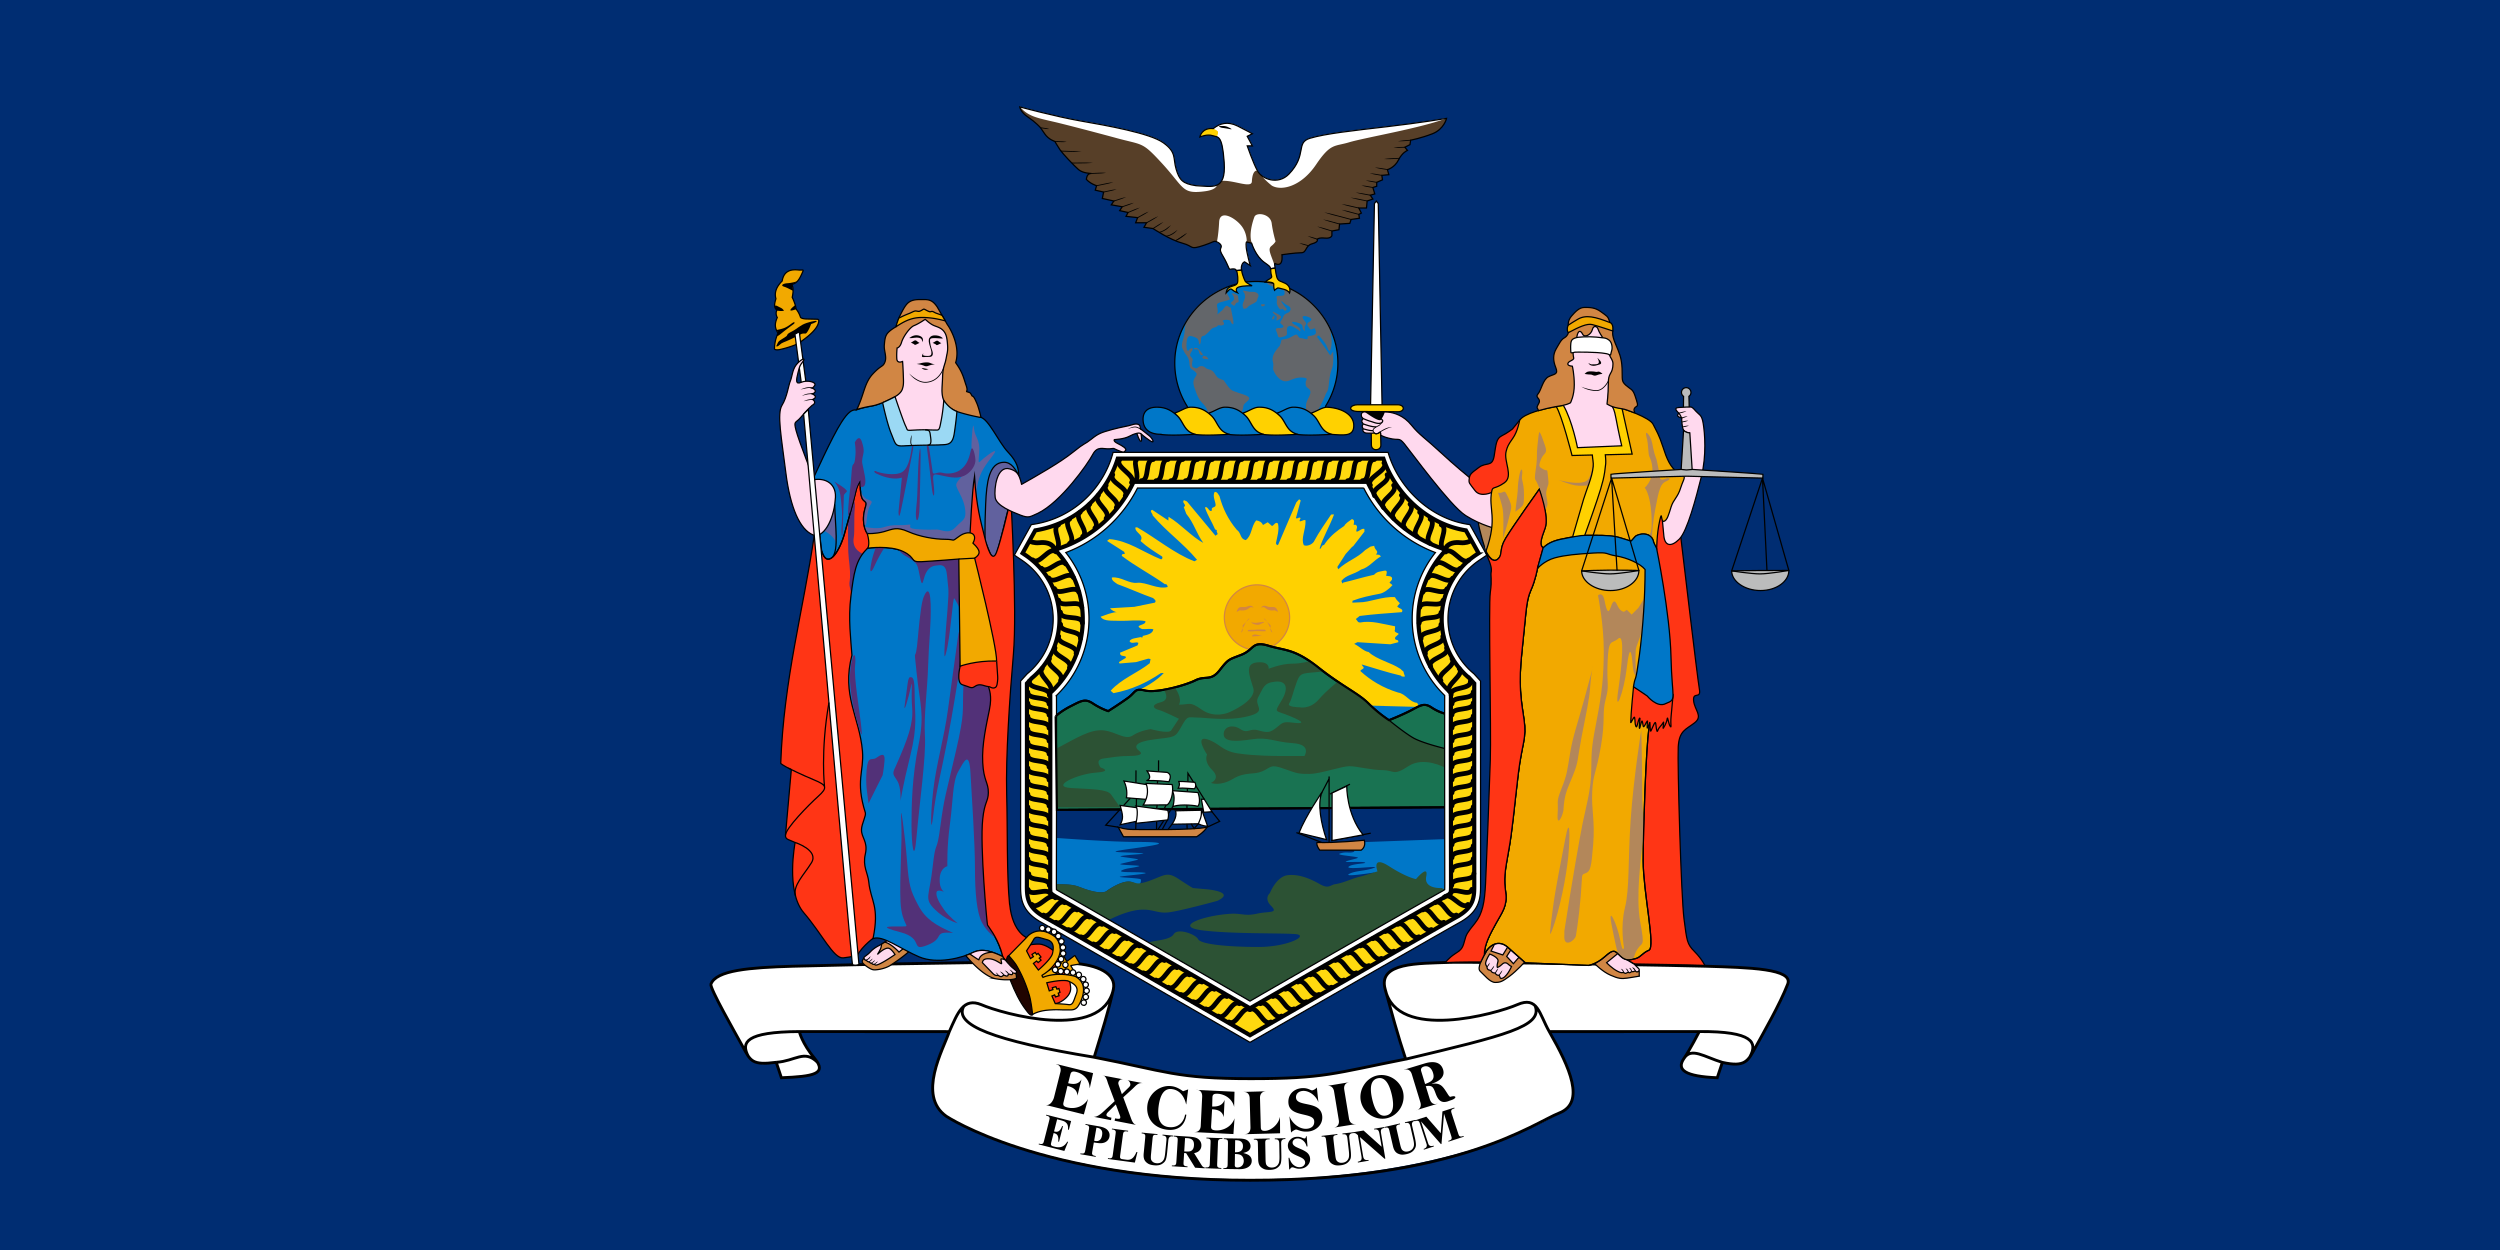<svg xmlns="http://www.w3.org/2000/svg" width="600" height="300" fill="none" viewBox="0 0 600 300"><rect x="0" y="0" width="600" height="300" fill="#808080" stroke="none"/><g clip-path="url(#a)"><path fill="#002d72" d="M0 300h600V0H0z"/><path fill="#ff3515" stroke="#000" stroke-width=".3" d="M397.551 123.295c.693-3.12 2.111 1.605 2.111 1.605l3.751 4.184s3.978 33.756 4.438 36.309c.467 2.534-1.607.46-1.387 2.774.24 2.32 2.314 3.686.24 5.306s-3.693 1.84-3.926 5.754c-.22 3.926.693 36 1.386 41.313.694 5.313.694 6 2.54 7.853 1.84 1.854 2.54 3.46 2.54 3.46-4.006-.306-16.654-.286-16.654-.286l-2.352-1.373s4.327-51.536 5.027-56.136c0 0 1.592-47.643 2.286-50.763Z"/><path fill="#fff" d="M299.82 258.887c17.84 0 20.313-1.307 37.533-4.7-2.11-5.676-2.766-10.307-4.92-16.767-2.153-6.447 8-6.153 15.387-6.447 7.387-.313 51.073.614 61.54.92 9.605.288 15.195.555 18.58 2.043.632.278 1.464 1.369 1.107 2.264-2.073 4.843-5.84 11.693-7.687 15.067-1.853 3.393-2.46 4.926-8 3.693l-1.227 3.7c-7.693-.307-9.873-2.013-8-4.613 2.808-3.898 3.694-6.474 3.694-6.474l-36 .014c1.903 3.971 10.306 17.275 2.403 19.53 0 0-24.088 15.909-73.935 15.909-49.833 0-73.184-15.131-73.184-15.131-6.616-4.659-1.457-14.84.722-20.308l-35.993-.014s.607 2.774 3.68 6.474c3.08 3.686-.307 4.306-7.987 4.613l-1.233-3.7c-5.533 1.233-6.153-.3-8-3.693-1.84-3.374-5.916-10.556-7.687-15.067.375-.718 1.206-1.828 2.005-2.066 6.75-2.012 8.306-1.959 17.689-2.241 10.46-.306 54.153-1.233 61.54-.92 6.785-.354 16.306.803 15.38 6.447-1.705 6.682-2.509 10.372-4.607 16.32 17.22 3.38 19.373 5.147 37.22 5.147"/><path fill="#0077c8" d="M326.958 210.333c-.12.014-.24.014-.353.014.12 0 .24 0 .353-.014m.36-.04c-.08.014-.16.014-.24.027.073-.013.153-.013.24-.027m.727-.14c-.067.014-.127.047-.2.047.073-.013.133-.033.2-.047"/><path fill="#0077c8" d="m346.731 201.393-26.28.967s5.902 1.674 4.307 2.147c-.989.293-1.541-.154-3.08.306-1.314.393 2.577.597 4.006.927.856.198-1.186.493-2.466.927-1.363.462 3.482.004 4.306.306.836.307-2.604.256-3.686.914-1.757 1.067 7.198-.172 6.16.3-1.926.876-4.597.712-6.16 1.533-1.726.906 5.84-.3 5.84-.3 5.592 1.715 11.186 3.419 17.04 4.087m-71.12-2.034c-.02.007-.04.007-.074.007.02 0 .047-.007.074-.007m-13.92 2.274c3.386.92 4 0 4 0s3.384-2.456 5.54-2.147c.917.132 1.44.742 1.874.815.596.101.973-1.347.579-1.435-1.704-.379-6.145-.374-4.613-.62 1.846-.296 7.39-.705 5.533-.92-2.117-.245-6.817.101-5.22-.62 1.166-.526 2.495-.457 3.993-.913.883-.269-5.711-.249-4.306-.607 1.296-.33 2.818-.642 3.949-.94 1-.263-5.098-.705-3.949-.913 1.902-.346 6.103-.477 5.233-.62-1.875-.308-8.179-.175-6.16-.6 1.969-.415 6.497-.89 9.1-1.442 1.607-.342 1.667-.718-4.48-.718-6.16 0-18.773-.927-18.773-.927h-.434c-.013 5.633-.02 9.88-.02 10.78v.393l.154-.1c5.233 0 4.606.62 7.993 1.534m13.42-2.094c-.033 0-.053.014-.08.014.027-.014.047-.014.08-.014m24.993-94.513h-27.086c-3.607 7.153-9.767 12.68-17.207 15.46a25.55 25.55 0 0 1 5.567 15.96 25.6 25.6 0 0 1-7.807 18.36c.007 1.26.013 2.82.013 4.567l-.193.4s1.227-1.24 3.687-2.46c2.46-1.234 3.38-1.847 5.233-.614 1.847 1.234 3.687 1.854 3.687 1.854s2.46-1.547 4.613-3.074c2.153-1.546 1.533-2.453 4.307-1.853 2.766.62 9.533-1.227 12-2.447 2.46-1.233 3.686.294 5.84-2.466 2.153-2.78 2.153-2.46 5.226-3.707 3.08-1.22 2.46-3.36 6.46-2.147 4 1.22 6.154.62 12 5.234 5.84 4.613 9.54 6.153 12 8.606 2.454 2.454 4.914 4.014 4.914 4.014s2.466-.927 4.926-2.16c2.454-1.22 3.38-2.147 5.234-.914 1.846 1.234 3.38 1.527 3.38 1.527l-.194-.22c.007-1.573.014-2.973.014-4.14a25.53 25.53 0 0 1-7.807-18.347 25.56 25.56 0 0 1 5.567-15.96c-7.44-2.78-13.594-8.306-17.207-15.473h-27.207m-21.28-12.913s-.1 0-.273.02c2.46.406 8.447-.02 8.447-.02-2.767-.54-2.894-3.04-4.407-4.44-1.507-1.4-2.893-2.06-4.907-2.06-2.313 0-3.493 1.233-3.26 3.413.227 2.193 1.967 3.087 4.154 3.087m20.4-4.454c-1.507-1.4-2.894-2.046-4.9-2.046-1.287 0-2.394.926-3.927 1.426.187.18.4.394.653.62 1.507 1.414 1.634 3.914 4.407 4.454 0 0-.1 0-.273.02 2.46.406 8.446-.02 8.446-.02-2.773-.54-2.893-3.04-4.406-4.454m16.393 0c-1.507-1.4-2.893-2.046-4.907-2.046-1.28 0-2.386.926-3.92 1.426.187.18.4.394.654.62 1.506 1.414 1.626 3.914 4.4 4.454 0 0-.094 0-.267.02 2.453.406 8.447-.02 8.447-.02-2.774-.54-2.894-3.04-4.407-4.454"/><path fill="#0077c8" d="M318.064 97.6a19.45 19.45 0 0 0 3.033-10.473c0-10.82-8.766-19.567-19.58-19.567s-19.579 8.747-19.579 19.567c0 3.88 1.133 7.513 3.079 10.54l-.133.213c.3-.08.62-.14.934-.14 1.68 0 2.913.433 4.146 1.387l.52-.107c1.334-.527 2.347-1.28 3.513-1.28 1.627 0 2.834.4 4.04 1.3l.234.113c1.533-.5 2.64-1.44 3.926-1.44 1.687 0 2.934.46 4.201 1.454l.066-.014c1.534-.5 2.64-1.44 3.914-1.44 1.6 0 2.819.42 4.006 1.32l.253.12c1.36-.446 2.367-1.22 3.474-1.4l-.074-.153"/><path fill="#ff3515" stroke="#000" stroke-width=".3" d="M195.433 128.432c-2.686 18.264-7.326 34.597-8.058 54.791 0 0 .638.585 2.543 1.478 0 0-1.114 12.663-1.398 15.659-.111 1.175.81 1.117 2.308 1.833 0 0-2.308 11.787 2.079 16.861 4.387 5.093 7.154 11.059 9.461 10.839 2.297-.238 3.466-.707 3.466-.707.974-1.982 4.344-4.678 4.588-4.468 1.63-1.284.66-94.274-.107-96.901l-3.868-12.37z"/><path fill="#523178" d="M203.745 122.809c-.314 2.606-.214 2.911-.214 7.031 0 4.273.34 4.853.466 7.273.107 2.427-.233 2.427-.12 3.354.275 1.503.448 2.745.699-.053.587-1.634 1.255-6.301 2.068-6.987.813-.68.813-.107-.467-1.034-1.266-.913-1.5-2.186-1.266-3.46.24-1.28 0-4.84.24-7.04.113-1.16-.269-2.526-.423-3.099-.415 1.915-1.023 4.128-.983 4.015"/><path fill="#0077c8" stroke="#000" stroke-width=".3" d="M201.984 101.287c1.487-2.28 2.473-3.06 3.507-2.887 0 0 1.42-.587 3.713-.953 2.307-.38 5.613-2.314 5.613-2.314v.067l11.7.853 8.687 4.054c2.067.34 4.413 5.986 6.727 8.413 2.306 2.427 2.546 4.082 2.546 5.582l-.513-.382c-.673-.827-1.347-1.167-1.347-1.167-3.806-.353-3.573 3.694-3.806 6.807.493.973 1.866 2.033 3.34 2.887l-.214.1s-1.733 7.386-2.773 10.146c-1.027 2.774-31.027-4.453-31.027-4.453s-1.54-2.013-.613-5.693c.4-1.614.613-1.547-.307-2.32-.926-.767-.766-4.607-.766-4.607s-.767 1.06-1.074 2.62c-.306 1.54-2.806 10.44-2.806 10.44-1.38 4.5-4.12 8.16-5.38 3.66l-2.066-17.154s4.546-10.166 6.859-13.699Z"/><path fill="#ffd100" d="M301.67 156.047c4.327 0 7.834-3.507 7.834-7.827 0-4.327-3.507-7.84-7.834-7.84-4.32 0-7.826 3.513-7.826 7.84a7.83 7.83 0 0 0 7.826 7.827"/><path fill="#fff" d="m331.694 97.197-.91-48.342-.481-.592-.439.592-.926 48.325"/><path stroke="#000" stroke-width=".3" d="m331.694 97.197-.91-48.342-.481-.592-.439.592-.926 48.325"/><path fill="#ffd100" stroke="#000" stroke-width=".3" d="m329.102 103.85.033 2.937c.017 1.581 2.28 1.453 2.28.046 0-1.366-.086-3.183-.086-3.183z"/><path fill="#ffd100" d="M271.545 167.807c.273.02.533-1.614 1.36-1.94 2.206-1.1 4.626-2.44 6.406-4.334l-.706.014c-3.454 2.36-7.154 4.013-11.374 4.813l-.68-.58c2.634-2.913 6.394-4.233 9.387-6.6l.193-1.007-.54-.1-2.973.84-3.933.327-.147-.34 1.633-.993c.3-.614-.886-.32-1.26-.747l-.133-.5 4.233-1.767.207-.586c-.56-.44-1.627.433-2.14-.427.4-.7 1.513-.713 2.613-.967-.073-.133.7.407.534-.28 1-.253 2.413-.473 2.586-1.606-.853-.227-1.76.04-2.726-.06-2.347-1.04 1.146-.807.793-1.907-1.96-.353-3.94-.013-6.113-.06-1.567-.107-3.874.247-4.62-.987 1.2-.426 2.713-1.053 3.92-1.113-.387.04-1.48-.533-1.627-.92l5.793-.34 4.934-1.007c.506-.506-.274-.913-.44-1.106-2.6-.9-5.52-2.234-8.514-3.327-.56-.393-1.486-.867-1.36-1.6 2.207-.267 4.094 1.56 6.127 1.267 2.193-.18 4.873 1.666 7.273 1.013-.06-.34-.193-.767-.68-.68-3.493-2.453-7.233-4.4-10.32-6.773-.113-.654.594-.347.714-.56l-.187-.447-4.087-2.6.56-.44c4.554.38 7.98 3.073 12.34 4.84.307.12.56-.467.26-.693-1.78-1.147-3.52-2.207-5.126-3.687.946-1.567-1.374-1.92-1.234-3.253l.42-.034c4.334 2.447 9.06 6.4 13.747 8.154l.633-.354c-3.373-4.02-7.186-6.606-10.653-10.653.053-.447-.893-1.06-.12-1.353l3.887 2.586.046-.906c2.974 1.766 5.567 4.806 8.34 6.266-1.66-2.273-2.226-4.726-4.08-6.973l-.613-1.633c.867-.427-.367-.887-.073-1.487.173-.367.54.133.82.12l6.86 8.247.553-.394-.26-.633c.213-.267-.18-.473-.36-.46-.847-1.993-1.78-3.293-2.453-5.273.753-.5.933 1.306 1.686.686-.273-.906.66-.56.867-1.146.127-.747-.867-2.28-.207-3.28.62-.114.907.706 1.147 1.006.767 2.86 2.047 5.6 4.147 8.067 1.16.813.693 2.153 2.146 2.493 1.507-1.08 1.274-3.253 2.5-4.74.687.074 1.347.38 1.647 1.107l1.133-.667 1.02.894c.414-.04.92-1.207 1.447-.554.347 1.514-.187 3.134-.5 4.734l.273.446.287-.153 4.327-10.113.68-.767.386.28-1.146 4.233c.386.32.793-.426 1.113.027-.827 1.627.827.047 1.193.547.074 2.326-1.2 4.32-.4 5.946.76.32 1.874-.14 2.367-.813 1.26-2.387 3.073-4.913 4.173-6.56l.7-.013c-1.106 2.986-2.68 5.5-3.466 8.166.413.354.366-.9 1.053-.826l.447-.647c1.246-1.667 2.713-2.813 4.406-3.933.294-.614 1.14-1.14 1.854-1.654.893.234.333 1.1.44 1.394l.42-.034c.786.434.013 1.107.24 1.654.453.086 1.253-.887 1.886-.647l.02.647-2.693 3.473-.3.213-1.52 1.68-2 3.114.213.546c2.214-2.046 4.454-2.593 6.48-4.6l1.287-.84.86-.18c.193 1.22 1.26 1.207.427 2.074l.82.093.38.367c-1.727.966-2.887 2.666-4.747 3.16-1.807 1.24-3.573 1.24-4.747 2.74l.247.62.22-.24c2.467-.56 4.633-1.274 7.38-1.867.74-.84 1.527-.753 2.427-.973.94-.187.566.693.466 1.206.267.16 1.687-.146 1.387.974l-.587.686.727.58c-.907 1.067-2.2 1.947-3.093 2.087-2.467.48-4.267.84-6.494 1.673l-.046.46 1.593-.073c2.54.04 5.673-1.487 8.627-1.247.426.787.606.8 1.193 1.46l-.64.767c.273.493 1.653.547 1.107 1.373-3.98.307-6.74.48-10.12.914l-.92.733.566.733.407.107c2.793-.533 5.393.347 8.44.907l-.027.786c-.313.76.667.674.907 1.067l-.82.74c-.387 1.027.94.34.7 1.233l-1.907.494-7.88-.507-.793.407c1.16.506 2.367 1.84 3.46 1.946 2.067 1.894 5.267 2.467 7.68 4.074.333.453.873.56.74.92l.32.873c-.047 0-.767.193-.993-.2-3.394-.787-6.127-1.727-9.407-2.68l.227.393c.813.674-.494.734-.54 1.194 2.573 2.353 5.5 4.066 9.053 5.16 1.873.293 2.76 2.366 4.567 2.466l.586.994"/><path fill="#b3875a" stroke="#000" stroke-width=".3" d="M356.621 132.16c-.096 0-1.723-5.153-1.879-7.14l4.259 1.833s-.414 3.34-2.38 5.307Z"/><path fill="#ffd9ee" d="M352.839 114.747s-3.694-3-7.16-6.227c-3.46-3.233-5.074-4.16-6.927-6.48-1.853-2.3-4.084-2.962-5.606-3.148-1.767-.215-4.06-.041-5.146-.092-.884-.042-1.488.237-1.241 1.167.127.257.263.259.322.456.062.208-.236.314-.255.659-.016.288.325.501.323.708-.001.149-.209.181-.218.48-.01.358.202.457.213.654.009.148-.086.268-.064.392.018.1.185.555.83.618.838.082 1.914-.009 1.914-.009l.304.174c.186.154.864-.239.864-.239.291-.239.352-.293.412.578.325.216.898.471 1.901.729 2.573.66 2.333-.32 3.72 1.32 1.393 1.653 10.967 14.873 14.733 17.246 3.76 2.394 7.614 3.247 7.614 3.247-1.61-3.017 9.234-9.286-4.83-9.052l-1.697-3.181"/><path stroke="#000" stroke-width=".3" d="M352.839 114.747s-3.694-3-7.16-6.227c-3.46-3.233-5.074-4.16-6.927-6.48-1.853-2.3-4.084-2.962-5.606-3.148-1.767-.215-4.06-.041-5.146-.092-.884-.042-1.488.237-1.241 1.167.127.257.263.259.322.456.062.208-.236.314-.255.659-.016.288.325.501.323.708-.001.149-.209.181-.218.48-.01.358.202.457.213.654.009.148-.086.268-.064.392.018.1.185.555.83.618.838.082 1.914-.009 1.914-.009l.304.174c.186.154.864-.239.864-.239.291-.239.352-.293.412.578.325.216.898.471 1.901.729 2.573.66 2.333-.32 3.72 1.32 1.393 1.653 10.967 14.873 14.733 17.246 3.76 2.394 7.614 3.247 7.614 3.247-1.61-3.017 9.234-9.286-4.83-9.052l-1.697-3.181"/><path fill="#bbbcbc" d="M405.831 94.193c0-.646-.507-1.16-1.14-1.16-.634 0-1.14.514-1.14 1.16 0 .387.2.74.506.947l-.034 2.959 1.393-.127-.072-2.852c.3-.2.493-.553.493-.927"/><path stroke="#000" stroke-width=".3" d="M405.831 94.193c0-.646-.507-1.16-1.14-1.16-.634 0-1.14.514-1.14 1.16 0 .387.2.74.506.947l-.034 2.959 1.393-.127-.072-2.852c.3-.2.493-.553.493-.927"/><path fill="#ffd9ee" stroke="#000" stroke-width=".3" d="M403.824 114.04c.467-2.646 1.62-5.52 1.62-10.146 0 0-1.393 0-1.62-1.267-.233-1.253-.233-2.307-.233-2.307s-1.267-.34-.92-.8l.227-.353c-.347-.44-1.387-1.273 0-1.367 1.393-.12 2.426-.12 2.773-.12.34 0 .46 0 1.38 1.047.927 1.013 1.387.806 1.733 3 .354 2.18.814 7.607-.46 12.68-1.273 5.073-3.346 13.033-5.306 15-1.967 1.96-3.46 1.62-3.694-.793-.22-2.427-.34-3.58-.34-3.58.807-.58 4.84-10.994 4.84-10.994Z"/><path fill="#ffd9ee" d="M214.826 95.2s1.306-.693 1.693-1.767c.387-1.06.314-1.766.234-3.986-.074-2.234-.154-2.694-.154-2.694s-1.306.614-1.386-.62c-.074-1.233.073-2.613.073-2.613s-.29-.711.103-2.031c.38-1.307 2.147-3.693 3.227-4 1.073-.307 2.693-1.607 2.693-1.607s2.632 1.002 3.866 1.47c1.226.46 1.791 1.715 2.098 4.255.3 2.533.073 2.76-.227 4.453-.307 1.7-.774 1.853-.847 4.46-.067 2.62-.473 4.22.534 6.167l-.227-.62s-.08 2.766-.54 4.686.073 2.534-1.454 2.534c-1.54 0-4.153.073-5.153.16-1 .08-1.306.62-2.313-1.614-1-2.226-2.234-6.62-2.234-6.62"/><path fill="#61619e" d="M197.641 127.32s3.035 1.369 2.968 3.385c0 0 .072-7.528-.275-9.601 0 0-.319 4.27-2.531 6.342"/><path fill="#f2a900" stroke="#000" stroke-width=".3" d="M193.824 76.56c-1.613 0-1.726-.466-1.726-.466s-.234-.927-1.047-1.96c-.107-1.16-.92-2.78-.92-2.78.113-.574.467-2.074-.113-3.114 1.273-.22 1.846-1.253 2.426-2.532.574-1.264.347-.797-.806-.912-1.147-.115-3.454-.237-3.914 2.637-1.273 1.274-1.96 2.66-1.5 4.274-.686 2.073-.113 2.313.227 2.78-.46.806.1 1.72.1 1.72-.68 1.513-.56 2.427 0 3.46.067.133.127.186.173.24a1 1 0 0 0-.04.113c-.573 1.387-.784 2.421-.813 3.687-.005.21.538.305.92.24.92-.114 2.887-.707 4.033-1.167l1.387-.793c2.653-1.84 3.8-3.233 4.147-4.267.193-.587.28-1.067-.197-1.106z"/><path fill="#000" d="M193.603 77.507c-1.62.54-2.227 1.393-3.62 2.086-1.387.68-.844.798-1.307 1.147-.485.366-.766.453-1.533.987-.499.347-.54.773-.76 1.166-.233.38.22.38.76-.153.533-.547.993-.547 2.613-1.307.7-.34 2.62-1.3 2.62-1.3.987-.306.914.387 1.607-.84.527-.94.52-1.22.693-1.526.414-.134.84-.28 1.147-.48.693-.46-.607-.314-2.22.22"/><path fill="#fff" stroke="#000" stroke-width=".3" d="m193.424 91.726-1.603-12.097-1.04.573 1.53 11.712z"/><path fill="#ffd9ee" stroke="#000" stroke-width=".3" d="M195.065 128.353c-3.027-1.294-5.38-6.293-6.467-14.926-1.073-8.607-2.153-14.14-.92-16.154 1.234-1.986 1.54-4.753 2-5.826.46-1.087.46-2.62 1.387-3.853.92-1.22 2.46-2 1.693-.914-.773 1.08-.773.913-1.24 2.767-.453 1.84-.613 2.913.774 2.307 1.38-.614 3.77-.087 3.226.766-.372.584-.613.62-.613.62s1.38.518.453 1.22c-.344.127-.453.16-.453.16s1.227.46.613 1.074c-.328.224-.46.293-.46.293.516.332.767.94-.153 1.4 0 0-1.24 1.06-2.62 2.766-1.387 1.694-1.847.774-1.233 3.234.62 2.46 4.32 11.84 4.32 11.84 2.613-.467 5.653.88 5.073 4.913-.341 4.739-2.895 9.376-5.38 8.313Z"/><path fill="#f2a900" d="M305.53 155.02a7.8 7.8 0 0 0 3.974-6.813c0-4.327-3.507-7.84-7.834-7.84-4.32 0-7.826 3.513-7.826 7.84a7.82 7.82 0 0 0 6.586 7.72"/><path stroke="#d18644" stroke-width=".3" d="M305.53 155.02a7.8 7.8 0 0 0 3.974-6.813c0-4.327-3.507-7.84-7.834-7.84-4.32 0-7.826 3.513-7.826 7.84a7.82 7.82 0 0 0 6.586 7.72"/><path fill="#197352" d="M253.37 171.9s1.227-1.22 3.687-2.453c2.453-1.24 3.38-1.854 5.227-.62a16.8 16.8 0 0 0 3.686 1.84s2.467-1.547 4.62-3.087c2.154-1.533 1.534-2.46 4.307-1.84 2.767.62 9.533-1.227 12-2.46 2.46-1.22 3.687.32 5.84-2.453 2.153-2.767 2.153-2.474 5.233-3.694s2.454-3.373 6.46-2.16c3.994 1.234 6.147.62 11.994 5.247 5.84 4.607 9.54 6.153 12 8.607s4.926 4.013 4.926 4.013 2.46-.94 4.92-2.16c2.454-1.233 3.38-2.147 5.234-.927 1.846 1.234 3.38 1.527 3.38 1.527v22.473l-93.227.62-.313-22.473"/><path stroke="#000" stroke-width=".5" d="M253.37 171.9s1.227-1.22 3.687-2.453c2.453-1.24 3.38-1.854 5.227-.62a16.8 16.8 0 0 0 3.686 1.84s2.467-1.547 4.62-3.087c2.154-1.533 1.534-2.46 4.307-1.84 2.767.62 9.533-1.227 12-2.46 2.46-1.22 3.687.32 5.84-2.453 2.153-2.767 2.153-2.474 5.233-3.694s2.454-3.373 6.46-2.16c3.994 1.234 6.147.62 11.994 5.247 5.84 4.607 9.54 6.153 12 8.607s4.926 4.013 4.926 4.013 2.46-.94 4.92-2.16c2.454-1.233 3.38-2.147 5.234-.927 1.846 1.234 3.38 1.527 3.38 1.527v22.473l-93.227.62-.313-22.473"/><path fill="#bbbcbc" stroke="#000" stroke-width=".3" d="m405.557 103.894.56 8.785c-.78.398-1.644.458-2.64-.012l.573-9.334c.481.293.965.572 1.507.561Z"/><path fill="#2c5234" d="M273.366 218.36c3.387-.293 4.307.933 7.08.607 2.767-.307 11.694-2.754 11.694-2.754 4.613-2.16-2.467-2.78-2.467-2.78l-3.38-.306s-.613-.307-3.387-2.147c-2.773-1.853-3.38-.927-6.766.307-.187.086-1.903.718-2.9.733-.681.01-1.08-.307-1.994-.44-2.153-.293-5.546 2.167-5.546 2.167s-.614.92-3.987 0c-3.387-.927-2.773-1.547-8-1.547l-.147.1c0 .267 0 .827.014 1.22.126.08.293.18.533.34 1.307.707 5.993 3.387 12.1 6.887.933-.487 4.307-2.12 7.193-2.387m72.574-5.233s-4.307.293-3.687-2.78c.62-3.047-2.453.633-2.453.633s-2.16-.32-6.467-3.087c-4.307-2.753-2.773 1.234-2.773 1.234s-3.52 1.117-3.994 1.22c-2.093.453-4.034 1.541-6.153 1.853-1.214.179-1.527 1.22-3.68 0-2.167-1.233-4.927-2.467-7.693-2.16s-4.307 4.307-4.307 4.307-1.533 1.233.307 3.086c1.84 1.847-.62 1.22-3.38 1.847-2.774.6-3.394 0-5.847 0-6.767.307-14.46 3.067-7.387 3.993 7.08.914 19.08.62 22.467.914 3.38.306-1.853 3.086-8.927 3.086-7.08 0-13.846-.62-14.453-1.853-.62-1.233-4.927-2.76-5.847-1.233-.926 1.56-5.111 1.499-5.964 2.028a19771 19771 0 0 1 24.384 14.052h.087c14.087-8.147 42.467-24.467 46.013-26.42.247-.134.407-.247.534-.327l-.747-.393"/><path stroke="#000" stroke-width=".696" d="M227.832 247.587c-1.445 4.272-7.783 15.338-.709 20.322 0 0 23.056 15.353 72.896 15.353 49.847 0 68.102-13.752 74.21-16.145 6.322-2.477 2.536-10.897-2.404-19.53m-143.993 0-35.993-.014m35.993.014c2.043-4.573 3.377-8.228 7.693-6.467 4.927 2.147 28.927 8.933 31.694-3.687m-75.38 10.14s.613 2.787 3.686 6.474c3.08 3.686-.306 4.306-7.993 4.613l-1.233-3.707m5.54-7.38c-12.95.066-14.07 2.606-12.223 5.979m6.683 1.401c-5.805.758-6.154-.293-7.994-3.686-1.84-3.374-8.023-14.16-7.686-15.067 1.245-3.357 9.233-3.993 19.686-4.307 3.167-.093 9.38-.233 16.7-.4l7.707-.16c6.18-.113 13.244-.22 19.057-.306m-47.47 23.926c4.613-.293 6.734-3.138 9.874-.028m61.232-23.738c5.96.326 10.634 2.463 9.8 6.246-1.188 5.397-2.752 10.162-4.606 16.3 17.226 3.367 19.7 5.147 37.54 5.147s19.993-1.307 37.226-4.693c-1.942-5.819-3.348-11.123-4.92-16.767-1.815-6.517 8-6.153 15.387-6.453 1.4-.047 4.107-.074 26.343.25 25.93.443 32.037.583 35.184.676 10.46.314 21.133.579 19.686 4.307-1.89 4.872-5.846 11.693-7.68 15.067-1.853 3.393-2.46 4.926-8 3.706m-182.062-13.465c-2.457 4.444 6.996 8.239 31.302 12.225m109.22-6.146 36.007-.014m-36.007.014c-2.453-4.32-2.766-8.62-7.686-6.467-4.92 2.147-28.927 8.933-31.694-3.687m75.387 10.14s-2.284 4.428-3.693 6.474m3.693-6.474c12.95-.085 14.01 2.659 12.157 6.032m-15.85.442c-1.881 2.73.306 4.306 8 4.613l1.226-3.687m-9.226-.926c1.742-2.804 4.868-.392 9.226.926m-44.92-13.546c1.847 4.926-7.226 7.086-31.08 12.773"/><path fill="#ffd9ee" stroke="#000" stroke-width=".3" d="M211.491 226.673s-1.667.69-2.66 1.834c-.981 1.13-2.303 1.158-.995 2.182 1.393.724 2.67 2.241 5.018.398 1.507-.56 4.435-3.763 4.435-3.763l-2.022-.768-1.278-.637-.84-.332zm177.007 6.903c1.363.51 3.044.334 3.599.227 1.154-.234 1.606-.953 1.168-1.36-1.174-1.092-.714-.872-1.447-1.27-.767-.416-3.716-2.336-3.408-2.645-.49-1.042-3.174 2.456-3.174 2.456.708.811 1.826 2.054 3.262 2.592Z"/><path fill="#ffd9ee" d="m360.494 235.111 5.656-5.489s-6.463-4.339-6.923-4.566c-.467-.22-2.831 5.678-3.637 6.811-.807 1.167 4.904 3.244 4.904 3.244"/><path fill="#2c5234" d="M313.064 181.447s1.847-2.78-2.773-3.087c-4.607-.313-5.84-1.533-9.84-.927-4 .614-6.767.614-6.767-1.22 0-1.846 2.154-2.46 4-1.226 1.854 1.226 2.154-.314 4.307.293 2.16.607 2.767.607 4.313-.607 1.534-1.233 1.534-1.54 3.994-1.233 2.46.293 3.08 0-.614-1.54-3.686-1.547-4-.62-2.153-3.707 1.853-3.053 1.227-4.9-1.533-4.593-2.774.293-2.774 1.52-4.007 3.687-1.227 2.14 2.46 3.38-2.453 4.613-4.92 1.233-10.147.307-12.307.307-2.153 0-2.153-.62-3.687 2.146-1.54 2.774-1.54 2.46-6.46 3.094-4.926.6-4.926 1.84-3.693 2.746 1.233.94-.3 1.24-2.46 1.24-2.153 0-3.993.307-6.147.614-2.153.306-.62 2.16-.62 2.16s3.08.926-1.226 1.233c-4.307.3-11.074 3.373-5.847 3.687 5.233.293 8.613.293 9.54 1.526.927 1.22 2.153 3.087 2.153 3.087h-15.073v-14.16c4.613-2.453 8-4.593 11.08-4.3 3.073.307 5.227 2.46 7.073 1.227 1.854-1.227 4.307-1.52 4.307-1.52s4.313 1.226 4.927.293c.613-.913 1.833-2.78 1.833-2.78s-3.68-1.833-4.913-2.147c-1.227-.306-1.854-1.233.613-1.833 2.46-.62.62-3.087.62-3.087l2.773-.313s1.84 2.46.914 4c2.773 0 2.466-.927 5.546 1.233 3.067 2.147 6.46.62 6.46.62s6.76-2.78 5.84-5.853c-.926-3.06-2.153-5.84.927-6.147 3.08-.313 2.767 1.527 2.767 1.527s3.08-1.22 5.546-1.22c2.454 0 4.3-.62 4.3-.62l3.387 2.46c-4.927.613-5.54 0-6.46 2.48-.927 2.447-1.227 4.3-1.847 5.213-.62.927 2.454.927 2.454.927s2.46.613 4.613-1.84c2.153-2.467 4.62-4.3 4.62-4.3s3.91 2.298 6.063 4.151c2.147 1.84 4.715 4.338 6.701 5.462 1.72 1.391 3.91 3.494 7.028 4.56 2.711 1.139 5.932 1.956 5.932 1.956l-.09 4.473s-5.027-2.769-8.727-.315c-3.687 2.466-3.387.94-6.16.94-2.767 0-6.147-.94-7.994-.94-1.84 0-7.066 1.853-9.533 1.853-2.46 0-2.767 0-6.153-1.24-3.374-1.233-3.074-.293-5.227.62-2.153.927-4 0-7.08 1.84s-5.233.933-5.233.933 2.466-.933.306-3.1c-2.153-2.14-1.226-3.686-1.226-3.686s-3.08-4.6 0-3.687c3.073.94 3.386 2.773 7.38 3.393 4.006.62 9.54.62 9.54.62h6.466"/><path fill="#63666a" d="M298.487 74.133c-.46-.94-.226-1.26.12-2.073.334-.833.22-1.053.107-1.513-.107-.467-1.04-1.04.34-.694 1.387.354 1.153.12 1.96.214.813.126 1.273.7.927 1.273-.334.573 0 .927-.927 1.387-.913.453-1.373.686-1.607 1.04-.226.353-.926.353-.926.353m4.16-1.027c.58-.22 1.393 0 .693.34-.693.334-.693-.34-.693-.34m-6.347.22c.347-.233.113-.586.58-.68.46-.113.46-.113.34-.82-.107-.693.107-.806-.573-1.146-.694-.34-1.274-.46-.807.1.46.573.347 1.166.347 1.166l-.814.794s.58.82.927.58m10.033 3.6c0-.594.354-.827-.226-1.274-.58-.466-1.047-1.146-.234-.686.814.46 2.08.906 1.387 1.5-.687.573-.927.46-.927.46"/><path fill="#63666a" d="M305.292 76.667c0-.694.687-1.267.574-.587-.114.7-.574.587-.574.587m-16.82 9.173c.46-.26.087-.527.607-.407.527.114.467.114.693.38.234.267.374.514-.086.387-.467-.107-.34.053-.667-.053-.313-.1-.547-.307-.547-.307m-.633-1.153c-.187-.814-.46-.947-.807-.827-.353.113-.753-.34-.32-.34.434 0 .467-.193 1.067.413.613.614 1.213 1.414.693 1.307-.52-.1-.58-.3-.633-.553"/><path fill="#63666a" d="M313.478 98.12c-.113-1.026 0-1.487.467-2.427.46-.893.92-1.833.113-2.426-.806-.56-.693-.893-.693-1.487 0-.573.807-1.04-.573-1.147-1.394-.113-2.194.227-3.347.7-1.153.447-1.967 0-2.653-.7-.694-.686-.927-1.273-1.154-1.726-.233-.46.114-1.167-.12-1.974-.213-.8-.1-1.5.46-2.426.587-.913 1.16-1.5 1.16-1.5l.34-1.02s-.226-.467.814-.58c1.04-.127 1.613-.593 2.313-.933.687-.34.687-.114 1.033.34.334.466.454.233 1.267.466.8.24 1.033.114.92-.233-.12-.34.113-.34.807-.467.693-.106 1.38-.34 1.153-1.133-.227-.827-.227-.707-.807-.46-.573.22-.573 0-.92-.48-.346-.46-.46-.8 0-1.154.454-.333 1.154-.686.227-1.146-.927-.453-2.08-.587-1.5.353.573.913.92.913.46 1.593-.46.7.347 1.727-.347 1.054-.693-.7.347-1.16-1.386-1.733-1.727-.574-1.727 0-.8.46.92.466 1.5.92 1.38 1.38-.1.453-.454-.107-.454-.107s-.346-.22-1.153-.7c-.807-.46-1.54-.354-1.613.48-.12 1.253.346 1.487-.927 1.827-1.267.353-1.153.12-1.38-.68-.24-.82-.813-1.394.34-1.394 1.16 0 1.387-.34.813-.793-.58-.474-.58-.474-.12-1.167.467-.7.347-1.26 1.274-1.613.92-.353.92-.927.806-1.267s-.46-.467-1.04-.806c-.573-.354-1.5-1.374-1.04-.587.467.806.92 1.273 1.154 1.513.226.22-.234.894-.687.32-.467-.56-.467.254-.927-.207-.46-.48-.813-1.16-.693-1.853.12-.686-.467-1.273.46-1.273s1.387 0 1.387-.68c0-.694.226-.474-1.274-1.047s-2.766-.793-2.88-1.367v-.186c6.967.926 12.774 5.526 15.42 11.773l-.193-.526s0 .926.12 1.84c.107.926.22 1.746-.12 2.893-.333 1.167-.567.107-1.033-.8-.46-.92-1.84-2.42-1.84-2.42l-.467.327s1.153 1.5 1.967 2.66c.806 1.16 1.26 1.84 1.26 1.84l.686-.92s.24 2.54-.226 3.906c-.46 1.38-.567 1.853-.8 3.927-.227 2.073-.467 1.613-.807 2.54-.34.913-.994 2.222-1.674 3.482l-1.756.985-1.367-.943m-23.476.53s-.114-.927-1.154-1.96c-1.04-1.028-1.386-2.06-1.853-3.354-.46-1.267-.573-1.96-.107-2.767.46-.793.8-.926 0-1.62-.806-.673-1.16-.44-1.266-1.967-.114-1.486-.8-1.84-1.267-2.746-.46-.933-.807-1.047-.233-3.013.58-1.96.346-3.8.813-4.594l-.533 1.147a19.6 19.6 0 0 1 10.046-9l.08.5c-.046.273-.02.706.32 1.333.687 1.28.807 1.034-.806 1.5-1.614.447-1.96.447-1.727 1.5.227 1.053 0 1.74 0 1.74s.567-.573 1.033-.926c.46-.354.46-.574.914-1.047.466-.44.7.12 1.046.233.347.133.114-.466.467 1.167.333 1.613.68 3.333.107 2.76-.574-.587-.107-.807-1.04-.927-.92-.113-1.267.227-1.267.227s.8.806 0 1.053c-.8.207-.8-.246-1.26.207-.467.46-.927.133-1.627.927-.686.813-1.5 1.386-1.5 1.386s-.8-.093-.8.927c0 1.04-.353 1.5-.466.793-.114-.68-.114-1.033-1.04-1.386-.92-.334-1.62-.574-1.847.706-.233 1.26-.107 3.107.46 2.427.58-.707 1.267-.607.727.193-.74 1.094-.367 1.18-.034 1.634.347.466.234.353.12 1.046-.12.7 0 1.273.34 1.273.347 0 .467.474 1.04 0 .567-.466 1.16-.466 1.847.107s1.387.12 2.187 1.394c.806 1.266.926 1.02 1.62 1.386.686.34.113-.353 1.266 1.26 1.154 1.614 1.387 1.387 2.54 1.853 1.16.447 3.694.914 2.54 1.947-1.153 1.053-1.04.927-1.153 1.627s-.397 1.08-.397 1.08-1.836-1.28-3.523-1.12c-1.687.153-4.453 1.526-4.453 1.526l-.16-.453"/><path fill="#fff" stroke="#000" stroke-width=".3" d="m282.1 194.593 6.347-.14 1.38 3.827c-1.267 0-2.2-.573-2.2-.573l-6.333.106c1.443-2.133.806-3.22.806-3.22Zm-6.876-2.733-4.89-.393s.46-1.847-.58-4.02l5.563.88c.388.958.397 2.439-.093 3.533Zm-82.357-92.476s11.273 128.963 11.58 130.816c.071.418.056 1.316.301 1.377.916.228 1.399-.144 1.399-.144l-12.16-133.169z"/><path fill="#fff" stroke="#000" stroke-width=".3" d="M350.372 221.353c5.193-2.873 4.96-6.333 4.96-9.446v-48.46l-1.593-1.74c-3.8-3.114-6.227-7.84-6.227-13.134 0-5.973 3.053-11.22 7.707-14.246l1.626-1.094-4.073-7.326c-9.533-1.234-17.213-8.934-19.627-17.34h-66.006c-2.407 9.106-10.087 16.106-19.627 17.34l-4.067 7.326 1.62 1.094a16.97 16.97 0 0 1 7.7 14.246c0 5.294-2.426 10.007-6.226 13.134l-1.594 1.74v48.46c0 3.113-.233 6.56 4.954 9.446 5.186 2.894 50.1 28.815 50.1 28.815s45.18-25.921 50.373-28.815Zm-23.08-104.226a31.76 31.76 0 0 0 17.207 15.486 25.45 25.45 0 0 0-5.574 15.947 25.59 25.59 0 0 0 7.8 18.36c-.046 10.713.02 42.367.02 44.987v.393c0 .267 0 .827-.02 1.22-.12.08-.28.18-.52.327-3.546 1.953-32.12 18.273-46.206 26.42-14.094-8.147-42.374-24.467-45.92-26.42-.24-.134-.407-.247-.527-.327-.02-.393-.02-.953-.02-1.22v-.393c0-2.62.073-34.274.02-44.987a25.6 25.6 0 0 0 7.807-18.36 25.5 25.5 0 0 0-5.567-15.947c7.44-2.78 13.593-8.32 17.207-15.486h54.293Z"/><path fill="#ffd90f" d="M349.632 220.053c4.207-2.34 4.2-4.853 4.194-7.766v-.38c0-2.9-.034-42.547-.007-47.874l-1.14-1.253a18.36 18.36 0 0 1-6.673-14.207 18.44 18.44 0 0 1 8.386-15.493c-.006 0 .2-.14.46-.32l-3.04-5.467c-9.346-1.5-16.953-8.833-19.8-17.226h-63.746c-2.84 9.08-10.454 15.726-19.8 17.226l-3.04 5.467c.266.18.466.32.46.32a18.43 18.43 0 0 1 8.393 15.493c0 5.52-2.44 10.694-6.68 14.207l-1.14 1.253c.027 5.327-.007 44.974-.007 47.874v.38c-.006 2.913-.013 5.413 4.194 7.766 4.806 2.66 43.946 25.269 49.353 28.395 5.407-3.126 44.827-25.735 49.633-28.395m-21.42-104.413c3.694 7.92 10.527 13.813 18.874 16.293a24 24 0 0 0-6.674 16.64 23.95 23.95 0 0 0 7.814 17.72c-.054 10.9.02 42.994.02 45.614v.393c.006.673.006 1.707-.107 1.973-.013.014-.24.34-1.207.9-3.78 2.074-33.706 19.194-46.933 26.827-13.22-7.653-42.873-24.753-46.633-26.827-.974-.56-1.2-.886-1.22-.9-.1-.28-.1-1.3-.1-1.973v-.393c0-2.62.066-34.714.013-45.614a23.97 23.97 0 0 0 7.807-17.72c0-6.313-2.434-12.226-6.674-16.64 8.347-2.48 15.18-8.373 18.874-16.293h56.146"/><path fill="#ffd100" d="M290.74 99.774c-1.507-1.4-2.894-2.047-4.914-2.047-1.286 0-2.38.926-3.92 1.426.187.18.4.394.647.62 1.507 1.414 1.64 3.914 4.407 4.454 0 0-.094 0-.267.02 2.46.406 8.453-.02 8.453-.02-2.773-.54-2.893-3.04-4.406-4.454M307.112 99.774c-1.507-1.4-2.887-2.047-4.9-2.047-1.287 0-2.387.926-3.927 1.426.187.18.407.394.653.62 1.507 1.414 1.64 3.914 4.407 4.454 0 0-.1 0-.273.02 2.466.406 8.453-.02 8.453-.02-2.773-.54-2.893-3.04-4.413-4.454M318.591 97.727c-1.287 0-2.38.926-3.927 1.426.193.18.4.394.653.62 1.507 1.414 1.64 3.914 4.407 4.454 0 0-.1 0-.273.02 3.113.193 5.453.573 5.453-2.107s-2.967-4.22-6.313-4.4"/><path fill="#f2a900" d="M291.218 30.817c-2.774-.294-3.234 1.99-3.234 1.99s1.854-.762 3.08-.296c.307.116.614.137.894.223l.326-1.105-1.06-.812"/><path fill="#ff3515" stroke="#000" stroke-width=".3" d="M362.986 102.967s-1.153.926-2.54 1.613-1.387 2.073-1.847 4.853c-.46 2.76-1.84 1.374-3.68 2.76-1.846 1.387-2.173 1.568-2.313 2.76-.121 1.027 0 .94 1.387 2.774 1.386 1.853 4.265.338 4.265.338 1.156 1.156 5.365-3.145 4.877-5.72-.227-2.314 4.332-10.872 1.736-11.676z"/><path fill="#f2a900" stroke="#000" stroke-width=".3" d="M373.471 97.553c-2.6.48-7.733 1.614-8.76 3.34 0 0-.46 2.647-1.613 4.261-1.147 1.613-1.303 1.991-1.614 3.119-.673 2.45 1.847 6-.453 7.607-2.313 1.613-2.76.784-3 1.953-.891 4.344 1.5 6.354-1.386 14.421 0 0 1.386 3.113 2.773 1.966 1.387-1.153.226-2.206 1.966-5.079 1.72-2.894 8.06-11.761 8.06-11.761s2.427 6.573 1.387 9.353c-1.034 2.76-1.387 4.147-.453 4.72 1.5-1.387 2.886-1.854 6.113-2.427.347-.073.646-.12.919-.167l2.921-.366c.526-.013 1.167-.013 2.16-.013 3.113 0 4.959.133 6.693.693 1.733.573 2.3.694 2.3.694s.233-.234.926-1.034c.687-.813 4.033-1.393 4.5 1.387l.688 1.833s-.001-3.793.699-6.927c.687-3.106.22.24 1.034 0 .806-.233 1.153-1.607 1.726-3.44.58-1.853 1.621-2.313 2.314-4.633.451-1.506 1.082-2.253.765-2.786-.165-.279-.759-.297-1.41-.77-1.896-1.403-2.709-3.384-3.622-6.251-.92-2.887-1.62-3.926-2.307-5.312-.7-1.78-7.5-3.915-7.5-3.915l-5.798-3.075z"/><path fill="#b3875a" d="M382.26 111.613s-.322 3.014-1.438 3.76c-1.873 1.251-6.756-.186-6.756-.186s2.521 1.085 4.128 1.319c1.62.24 4.056-.146 4.056-.146l.335-4.04"/><path fill="#000" d="M358.949 233.629c.132-.256.244-.45.34-.603.172-.274.285-.599.285-.599s-.275.209-.454.493a8 8 0 0 0-.349.617zM357.929 232.961c.207-.267.347-.462.448-.614.169-.254.236-.564.236-.564s-.238.207-.403.453c-.098.147-.234.338-.439.602zM356.949 232.104c.202-.206.327-.376.414-.52.079-.129.113-.291.138-.384.028-.102.058-.173.058-.173s-.231.23-.366.453c-.079.13-.196.288-.387.484z"/><path fill="#d18644" d="M382.831 231.393s1.84 1.854 3.687 2.647c1.846.813 2.533.913 4.033.707 1.507-.24 2.88-.467 2.88-.467-.075-.548.07-1.225-.094-1.234-.24.225-.537.328-.812.047-.18-.184-.452.259-.881.083-.101-.042-.472.52-.792.2-.149-.148-.601.359-.874.204-.814-.467-.347.227-1.734-.467-1.386-.686-2.66-2.073-2.66-2.073l2.54-2.073c.462-.371.29-2.118-2.484-.241-2.653 1.967-2.816 2.654-2.816 2.654"/><path stroke="#000" stroke-width=".3" d="M382.831 231.393s1.84 1.854 3.687 2.647c1.846.813 2.533.913 4.033.707 1.507-.24 2.88-.467 2.88-.467-.075-.548.07-1.225-.094-1.234-.24.225-.537.328-.812.047-.18-.184-.452.259-.881.083-.101-.042-.472.52-.792.2-.149-.148-.601.359-.874.204-.814-.467-.347.227-1.734-.467-1.386-.686-2.66-2.073-2.66-2.073l2.54-2.073c.462-.371.29-2.118-2.484-.241-2.653 1.967-2.816 2.654-2.816 2.654"/><path fill="#d18644" stroke="#000" stroke-width=".3" d="m363.213 231.28-1.613-1.74 1.249-1.944-.84-.576-1.336 2.167-2.818-.935.975-1.962s-1.684.761-2.29 2.357c-.58 1.026-2.194 3.686-1.267 4.48.913.813 2.3 2.653 3.574 2.653 1.266 0 1.733-.227 3.46-1.5s3.913-3.687 3.913-3.687l-1.331-1.244zm-3.714-.47c-.334 1.04-.125 1.387-.125 1.387s.506-.156 1.086-.73c.567-.593 1.147-.427 1.5-.074.34.354.807.574.807.574s-1.264 2.93-2.536 2.857c-.301-.017-.241-.719-.518-.741-.348-.028-.592-.118-.767-.396-.194-.31-.488-.098-.778-.306-.209-.149-.204-.19-.357-.4-.194-.265-.827.012-.923-.819-.031-.276-.353-.566-.348-.882.013-.839.996-2.311.996-2.311s2.316.808 1.963 1.841Z"/><path fill="#f2a900" stroke="#000" stroke-width=".3" d="M395.807 133.917c-1.154-1.38-9.51-2.015-13.437-1.788-3.92.233-6.646.181-9.186.881-2.534.687-4.194 3.417-4.194 3.417s-.466 2.766-1.613 5.306c-1.16 2.534-1.16 6-2.073 14.294-.927 8.313-.234 12 .46 16.626.686 4.6-.46 5.54-1.387 13.134-.927 7.613-1.387 13.406-2.313 18.466-.927 5.074-1.154 6.7-.687 9.914.46 3.24-.927 4.846-2.313 7.386-1.387 2.534-2.83 5.068-2.83 7.601 1.154-2.52 3.516-3.674 5.603-1.841 2.073 1.847 4.258 3.77 4.258 3.77l15.122.617s1.84-.233 3.913-2.073c2.08-1.84 2.307-1.614 3.694-.234 1.386 1.38 2.471.971 3.686.68 1.223-.292 1.62-1.339 3.233-2.019 1.627-.7-1.386-13.887-1.386-21.501 0-7.62.693-27.006 1.397-31.95 0 0 .053-34.453.053-40.686Z"/><path fill="#b3875a" d="M393.905 175.207s-1.847 11.533-2.54 21.446c-.687 9.927-.233 16.614-1.387 21.227s-.226 9.46-.226 9.46-.234 1.847-.927-1.833c-.693-3.687-3-8.54-2.067-3.687.92 4.833 1.482 6.871 1.482 6.871.945 1.055 1.877 1.821 2.998 1.534 1.416-.362.58-.572 1.734-2.405 1.153-1.853 1.853-.24.693-6.473-1.153-6.234.233-15.914.693-20.08.467-4.147-.233-4.6-.233-12 0-7.38-.227-14.074-.227-14.074"/><path stroke="#000" stroke-width=".3" d="M395.807 133.917c-1.154-1.38-9.51-2.015-13.437-1.788-3.92.233-6.646.181-9.186.881-2.534.687-4.194 3.417-4.194 3.417s-.466 2.766-1.613 5.306c-1.16 2.534-1.16 6-2.073 14.294-.927 8.313-.234 12 .46 16.626.686 4.6-.46 5.54-1.387 13.134-.927 7.613-1.387 13.406-2.313 18.466-.927 5.074-1.154 6.7-.687 9.914.46 3.24-.927 4.846-2.313 7.386-1.387 2.534-2.83 5.068-2.83 7.601 1.154-2.52 3.516-3.674 5.603-1.841 2.073 1.847 4.258 3.77 4.258 3.77l15.122.617s1.84-.233 3.913-2.073c2.08-1.84 2.307-1.614 3.694-.234 1.386 1.38 2.471.971 3.686.68 1.223-.292 1.62-1.339 3.233-2.019 1.627-.7-1.386-13.887-1.386-21.501 0-7.62.693-27.006 1.397-31.95 0 0 .053-34.453.053-40.686Z"/><path fill="#b3875a" d="M375.446 223.433c1.846-11.986 3.686-22.38 4.386-25.853.687-3.447 2.074-8.073 2.074-12.913s.226-6.234 1.38-12.24c1.153-6 1.62-10.147 1.62-16.367 0-6.24-1.387-13.167-1.387-13.167s1.147-1.146 1.607 1.387c.46 2.54.926 3 1.386 1.613.46-1.38.927-2.3 1.614-.686.7 1.613 1.626 1.613 1.626 1.613l.687-.467 1.153 1.147 1.614-1.607 1.479-2.416c-.334-.022-.065 3.942-.654 8.15-1.38 4.16-1.512 3.266-1.512 6.266s.233 4.167.233 4.167-.693.427-.926-2.54c-.234-3-.694-5.313-1.387.687-.687 6-3 11.766-2.073 5.533.92-6.22 1.613-13.847 0-12.46-1.62 1.387-2.314-.22-2.54 5.54-.234 5.773.466 5.533-.46 8.987-.927 3.46 0 4.62-1.154 11.326-1.16 6.667-1.846 6.46-2.08 10.834-.226 4.393.694 6.906.234 12.686s-.694 6.46-1.847 6.927c-1.147.46-.68 0-1.147 5.533-.46 5.54-1.153 9.467-1.153 9.467-.167 1.105-3.089 3.213-2.773-.227"/><path fill="#d18644" stroke="#000" stroke-width=".3" d="M215.054 78.417c-.385.228-1.728 1.008-2.234 1.826-.462.747-.5 1.696-.582 2.57-.126 1.353.65 2.811.147 4.074-.503 1.266-.839.633-2.912 2.867-2.08 2.227-2.081 4.986-3.848 8.532 0 0 1.306-.46 3.62-.852 2.3-.38 5.6-2.267 5.6-2.267s1.307-.647 1.701-1.733c.386-1.094.306-1.78.226-3.987-.087-2.234-.154-2.693-.154-2.693s-1.313.6-1.38-.634c-.086-1.22.068-2.6.068-2.6s.693-.08 1.073-1.38c.38-1.306 1.964-3.577 2.994-3.99 1.134-.456 2.536-1.422 2.658-1.51.304.182 1.147 1.133 2.31 1.572 1.227.46 2.651.855 2.957 3.382.307 2.533.074 2.773-.233 4.466-.307 1.7-.773 1.853-.846 4.46-.08 2.62-.473 4.22.54 6.14 0 0 .993 1.554 3.533 2.314a48 48 0 0 0 4.773 1.167l.367-.015s-.553-2.417-1.074-3.532c-.258-.551-.613-1.488-1-1.528-.133-.033-.339-.746-.686-.859-1.387-.467-.154.153-.767-1.613-.62-1.767-.774-3.087-2.547-5.547 1.153-3.847-1.145-7.994-1.992-9.147l-2.44-4.246c-1.116-1.615-1.942-1.763-3.321-1.762-.318 0-.665.008-1.053.008-2.08 0-2.767.84-3.307 1.6-.54.773-1.387 2.534-1.387 2.534-.264.8-.35.957-.804 2.383Z"/><path fill="#f2a900" stroke="#000" stroke-linecap="round" stroke-linejoin="round" stroke-width=".3" d="M226.108 75.717c-.147-.116-.757-.305-1.503-.581-.246-.091-.535-.309-.789-.38-.242-.07-.496.122-.718.05-.704-.23-1.088-.589-1.35-.609-.206-.016-.522.349-1.085.513-.346.102-.742-.162-1.155-.042-.393.113-.866.402-1.263.551a23 23 0 0 0-2.555 1.155c-.212.681-.479 1.203-.635 2.043 1.626-1.074 3.484-2.224 6.177-2.224 2.687 0 4.652.586 5.646.813z"/><path fill="#d18644" stroke="#000" stroke-width=".3" d="M269.638 200.82h17.547s1.607-.927 2.533-2.3c-3.46.78-15.693.565-17.773.56-2.031-.005-2.95-.434-3.57-.56z"/><path fill="#d18644" d="M296.878 146.54c.4-.807.621-.9 1.567-.853.947.033 1.027-.34 1.667-.307.62.033.72.56.72.56s-.434-.527-1.087.04c-.867.767-2.173.487-2.173.487l-.787.4zm9.747 0c-.4-.807-.613-.9-1.56-.853-.953.033-1.027-.34-1.66-.307-.64.033-.733.56-.733.56s.447-.527 1.087.04c.88.767 2.179.487 2.179.487l.787.4-.093-.327m-6.454 2.8c.62.1 1.161.173 1.621.1.46-.1.926-.1 1.226-.16.307-.06.607 0 .08.22-.54.233-.847.46-1.24.46a3.1 3.1 0 0 1-1.227-.3c-.3-.16-.46-.46-.226-.387m-.854 1.92c1.234-.073 1.074 0 1.92-.073.847-.067 2.147 0 2.147 0l.194.353s-.114.027-.801.027c-.693 0-1.459-.073-2.073 0-.62.087-1.527-.013-1.527-.013l.134-.28m3.473 1.386c-.693 0-1.307-.326-1.847-.326s-1 .553-.386.466m-.88-4.293s-1.307 1.293-1.54 1.52c-.227.247-.08.167-.08.94 0 .76-.46.907-.46.907s1-2.534 1.853-3.307m3.607-.06s1.306 1.293 1.533 1.52c.227.247.08.167.08.94 0 .76.46.907.46.907s-1-2.534-1.847-3.307"/><path fill="#d18644" stroke="#000" stroke-width=".3" d="M210.204 231.624c.985-.002 4.597-2.536 4.597-2.536s-.869-1.438-1.601-1.525c-.998-.12-2.614 1.506-2.614 1.506s.613-.98.806-1.52c.108-.302.19-.943.19-.943l.708-.469c.796.004 2.518 1.29 3.463 2.368l1.267-1.029 1.1.926c-1.371 1.213-3.089 2.417-4.627 3.409-.937.517-2.311.91-3.529.957a1.85 1.85 0 0 1-.802-.152c-.821-.36-1.955-1.193-2.161-1.603-.243-.484.337-.996.337-.996s.266.511.512.431c.073-.024.354.415.643.388.143-.014.346.348.63.345.113-.001.285.272.504.261.25-.013.417.147.577.182Z"/><path fill="#573f28" d="M306.018 64.308c-.246-1.823-.106-.732.887-.869 1.067-.143.76-2.304.76-2.304s3.227-.474 4.613-.474c1.38 0 .914-1.672 2.607-2.146 1.7-.459 1.233-1.062 1.233-1.062s.307-.48 1.847-.308c1.54.15 1.693-.618 1.693-.618v-1.084l1.687-.308.153-1.37 2.46-.159.307-.933 2-.294-.153-.926.613-.309-.613-1.22h1.846l.154-1.687 1.38-.459-.614-.926 1.074-.309-.467-1.542.927-.295v-.94l1.386-.603-.16-1.077 1.687-.157-.3-1.063v-.165s1.687-.452 2.613-2.304c.927-1.838 2.154-2.297 2.154-2.297l-.62-.76 1.226-.625.16-1.07s2.46-.459 5.234-1.542c2.773-1.077 3.386-3.683 3.386-3.683s-6.306 1.063-14.313 1.989c-7.993.926-14.92 1.694-18.46 2.777-3.533 1.063-.613 3.99-5.073 8.606-2.594 2.677-6.467 1.22-7.534-.775-1.08-1.988-2.46-5.994-2.46-5.994h1.227l-1.227-2.304 1.227-.616s-1.073-.618-3.533-1.852c-2.46-1.214-4.307-.61-5.847.617-2.767-.295-3.227 2.01-3.227 2.01s1.847-.775 3.08-.31c1.227.46 2.3-.465 2.767 6.46.46 6.913-2.927 5.693-6.767 5.542-3.226-.467-4.006-1.393-4.773-3.998-.767-2.62.16-3.998-3.08-6.31-3.22-2.31-13.68-4.148-19.833-5.225-6.16-1.083-14.614-3.38-14.614-3.38s.147 1.234 1.994 2.455c1.833 1.234 2.913 2.461 2.913 2.461s.16.158 1.073 1.53c.92 1.392 2.454 1.851 2.454 1.851s.613 1.084 1.233 2.003c.613.911 3.38 3.832 4.46 4.766 1.08.911 3.073.911 3.073.911-.766 0-1.073.467-1.226 1.393.926 1.076 2.46 1.543 2.46 1.543l-.307 1.076 1.993.453-.3 1.536 2.774.617-.62.911 2.62.467-.614.926 2 .445-.466.926 2.773.308-.467 1.235h2.614l-.614 1.077 2.16.308s4.147 2.764 7.08 3.517c2.92.79 1.527 1.701 5.22.48 2.187-.767 1.667-.703 2.467-.925.302-.083 1.993.617 1.533 1.53-.466.94.454 1.693 1.38 3.695.92 1.995.46 1.393 1.534 1.393.46 0 .666.043.8.38l1.24-.086c-.047-.309-.08-.48-.04-.76.16-1.078.766-1.236.766-1.236l1.38.912s-.306-.912-.766-3.064c-.46-2.147-.16-2.613-.16-2.613l1.24.294s.913 3.087 3.08 4.63c1.22.868 1.414.983 1.46 1.478l1.106-.143"/><path fill="#b3875a" d="M371.298 119.933c-.24-1.38-.353-1.5 0-2.76.34-1.28.46-.466.227-2.766-.227-2.314-.114-1.16-1.04-1.74-.927-.574-1.387-.467-.694-2.307s1.734-1.28 1.04-3.353c-.693-2.06-1.012-2.848-1.273-3.22-.279-.398-.347 1.253-.573 3.22-.24 1.973 0 2.313-.24 4.386-.227 2.074-.574 3.354-.227 3.794.353.486.976 2.13.976 2.13.59 1.685.924 3.395 1.335 5.108.548-1.069.696-1.118.469-2.492"/><path fill="#ff3515" stroke="#000" stroke-width=".3" d="M356.524 132.393s1.5 3 2.886 1.854c1.387-1.147.227-2.207 1.967-5.074 1.727-2.893 8.06-11.766 8.06-11.766s2.427 6.56 1.387 9.353c-1.027 2.76-1.387 4.133-.454 4.72l-1.386 4.947s-.46 2.78-1.614 5.306c-1.16 2.547-1.16 6-2.073 14.314-.927 8.306-.233 12 .46 16.606.693 4.614-.46 5.54-1.387 13.147-.926 7.633-1.386 13.407-2.313 18.467-.927 5.08-1.153 6.7-.687 9.92.46 3.233-.926 4.84-2.313 7.38-1.387 2.546-2.823 5.04-2.823 7.587l-.848 1.72s-5.589-.041-8.542.153c0 0 .906-1.16 2.3-2.074 1.386-.926 1.846-1.166 2.306-3 .467-1.84.694-2.073 2.54-4.386 1.854-2.307 2.314-5.06 2.54-9.454.227-4.386.92-22.846 1.147-29.786.233-6.9-.46-36.914 0-40.154.46-3.22 0-3.92.233-5.06.22-1.146-.92-3.453-.92-3.453z"/><path fill="#b3875a" d="M372.446 223.434c1.974-5.274 3.46-13.147 3.927-17.767.46-4.613.46-10.613-.7-4.387-1.153 6.227-2.307 11.54-3 16.847s-.927 7.133-.234 5.307m2.774-28.854c.233-4.146.926-5.06 2.313-8.533 1.387-3.467.92-3.233 2.067-9.233s1.847-8.754 2.073-12.22c.234-3.46.7-4.84.7-4.84s-.233 1.153-2.08 7.84c-1.84 6.7-2.773 9-3.46 13.146s-.686 5.094-2.073 8.54c-1.387 3.46-.693 3.02-.92 6-.233 3.02.92 1.387 1.38-.7m-14.54-72.22c-.196-1.423-1.153-4.153-1.153-4.153s.226.227.926 0c.687-.227.687-.7 1.614 1.373.926 2.094.693 2.094.226 4.167-.453 2.073-1.595 5.572-1.595 5.572s.298-4.661-.018-6.959m3.927-.233c.926-.94 1.16-.453 1.16-3.453s-.694-3.24-.46-4.634c.226-1.373-.234-2.293-.7.247-.46 2.533-.227 2.993-.46 4.607-.227 1.626-.46 3.926-.46 3.926zm33.453-9.573-.46-2.194c-1.04-2.766-.8-3.34-1.267-4.733-.46-1.38-1.733-2.767-1.153-.68.58 2.073.226 3.913.806 4.947.367.66.641 1.98.614 3.22l-.213 1.053q-.09.508-.28.927c-.694 1.5-1.38 1.96-1.38 1.96s1.266 1.266 1.613 6.226c.347 4.967-.542 5.087-.542 5.087.266.114 1.078.98.769.687-.227-.347.24-4.514.7-6.807.46-2.313.686-3.927 1.266-5.3.58-1.393 1.5-1.393 1.96-1.74.46-.333.12-.673-1.033-.213-1.153.453-1.153-.574-1.153-.574z"/><path fill="#fff" d="M297.986 64.825a3.3 3.3 0 0 1 0-.776c.16-1.062.766-1.227.766-1.227l1.387.933s-.307-.933-.767-3.079c-.46-2.16-.16-2.62-.16-2.62s.16-2.146-1.386-3.997c-1.534-1.852-5.074-3.84-5.234-.762-.153 3.087-.546 4.81-.546 4.81.56.258 1.313.732 1.013 1.334-.467.926.46 1.694 1.387 3.69.92 2.002.46 1.385 1.54 1.385.373 0 .593.165.74.423l1.246-.1m8.067-.502c-.1-.438-.287-1.142-.673-2.132-.767-2.01-.927-2.613-.16-3.23.766-.61.926-1.062.926-1.062s-.62-2.003-.926-4.321c-.3-2.297-3.687-2.757-4.147-1.536-.467 1.227-1.387 4.313-.62 6.309 0 0 .92 3.079 3.08 4.608 1.08.775 1.34 1.12 1.42 1.528l1.1-.157m-4.367-23.377s-1.073-.295-1.226 2.605c-.09 1.705-4.357-.381-7.157-.162-.241.328-.777.856-1.174 1.02-.504 1.223-2.437 1.437-3.822 1.577-4.62.445-4.265-1.172-9.338-6.727-5.073-5.52-4.503-4.314-11.589-6.31 0 0-7.987-2.153-12.914-3.373-4.92-1.22-7.533-1.392-9.686-3.998 0 0 8.453 2.298 14.613 3.367 6.16 1.09 16.613 2.928 19.847 5.24 3.226 2.318 2.293 3.689 3.073 6.294.767 2.62 1.527 3.546 4.76 4.012 3.84.151 7.233 1.385 6.773-5.54-.353-5.183-1.04-5.973-1.88-6.238l.327-1.062-1.15-.767c1.533-1.22 3.463-1.925 5.923-.704 2.46 1.234 3.54 1.844 3.54 1.844l-1.226.617 1.226 2.304h-1.226s1.386 4.005 2.46 6c1.073 1.989 4.953 3.446 7.533.769 4.467-4.608 1.54-7.53 5.08-8.606 3.533-1.084 10.453-1.852 18.453-2.778 7.994-.926 14.307-1.988 14.307-1.988-5.693 2.297-19.897 4.712-23.43 5.796-3.534 1.062-4.403.144-7.943 5.39-3.54 5.226-8.265 6.346-10.577 5.007-2.05-1.638-2.357-2.355-2.357-2.355"/><path fill="#ff3515" stroke="#000" stroke-width=".3" d="m401.528 166.913-.47 5.06c-.192 2.065.191 2.881-.227 2.307-.388-.533-.62-2.509-.693-1.853-.064.571-.32 1.354-.927 2.313-.247.391.229-1.788 0-1.387-.563.991-1.032 1.054-1.386 2.074-.209.599-.369-1.214-.46-1.847-.105-.717-.704.933-1.147 1.847-.18.37-.203-1.577-.251-2.03-.025-.242-.612 1.87-.647 1.226-.052-.976.248-1.881-.029-1.503-.415.567-.295.692-.751 1.253-.244.3-.203-.733-.396-1.253-.202-.547-.602 2.183-.693 1.607-.123-.783.376-2.969 0-2.3-.397.707-.571 2.548-.851 1.876-.274-.656-.134-1.415-.302-2.11-.117-.481-.936 1.655-.927 1.16.043-2.234.674-8.533.674-8.533s2.265 1.186 3.366 1.833c1.057.622 1.96 1.967 3.107 1.967 1.16 0 1.61-.193 2.247-.641.358-.252.67-.483.763-1.066Z"/><path fill="#000" d="M220.023 87.353c.2-.073.42-.04.587-.086.787-.234 1.28-.294 1.9-.294.44 0 .807.154 1.14.307.247.093.513.127.733.153 0 0-.873.087-1.413.307-.54.227-.84.227-1.3 0-.467-.22-1.647-.387-1.647-.387"/><path fill="#ff3515" stroke="#000" stroke-width=".3" d="m252.217 241.244 1.309-.437c.618-.044 2.233-.907 3-2.134.773-1.24.303-2.178.232-3.267-.084-1.287-.184-2.643-.773-3.791-.742-1.445-2.013-2.599-3.312-3.575-.83-.623-1.769-1.177-2.784-1.398a3.6 3.6 0 0 0-.738-.061c-.823 0-1.777.152-1.777.152l-2.339 1.537s6.331 11.244 7.182 12.974Z"/><path fill="#000" d="M226.139 81.06c.84.56-2.847-.393-2.92.447-.08.84.3 2.073.54 2.693.226.614.226 1.527-.774 1.453-.993-.073-1.92.307-1.693-.306.233-.62.3-.534.3-.534s-.22.467.16.534c.387.073.467.073.847.073.386 0 .846 0 .92-.46.08-.467 0-.78-.3-1.686-.307-.94-.467-1.694-.16-2.16.3-.48.766-.687 1.613-.62.847.073 1.24.38 1.467.553m-4.687 1.073c.153-.687.073-1.233-.767-1.527-.846-.306-1.693-.073-2.466.534 0 0 .393.086 1.233-.067.847-.147 1.533.067 1.693.307.154.24.307.773.307.773m-.16 6.293c-.487-.313 1.16.147 1.54.147-.7.327-1.08.173-1.54-.147"/><path fill="#bbbcbc" stroke="#000" stroke-linejoin="bevel" stroke-width=".3" d="M386.52 141.733c-3.78 0-6.926-2.193-6.926-4.72.361-.043 4.557-.165 6.837-.183 2.301-.018 6.903.077 6.903.077.02 2.653-3.027 4.826-6.814 4.826Z"/><path fill="#bbbcbc" stroke="#000" stroke-linecap="round" stroke-linejoin="bevel" stroke-width=".3" d="M422.531 141.733c-3.793 0-6.933-2.193-6.933-4.72 0 0 4.626-.093 6.806-.093 2.2 0 6.92-.013 6.92-.013.027 2.653-3.013 4.826-6.793 4.826Z"/><path fill="#bbbcbc" stroke="#000" stroke-width=".3" d="M423.099 114.747v-.927c-.346-.113-16.846-1.153-16.846-1.153s-1.425.123-1.5.12c-.426-.02-1.274-.12-1.274-.12s-16.493 1.02-16.846 1.153v.927l18.233-.46z"/><path fill="#61619e" d="m241.95 122.127 2.526-8.025c-.698-1.331-1.684-3.208-3.568-3.157-3.546.095-4.125 4.772-4.351 10.079-.234 5.3-.14 8.843-.14 8.843s.58 1.38 1.153 2.766c.58 1.374 1.139 1.474 1.713-.139.58-1.613 2.674-10.347 2.674-10.347"/><path stroke="#000" stroke-width=".3" d="m241.95 122.127 2.526-8.025c-.698-1.331-1.684-3.208-3.568-3.157-3.546.095-4.125 4.772-4.351 10.079-.234 5.3-.14 8.843-.14 8.843s.58 1.38 1.153 2.766c.58 1.374 1.139 1.474 1.713-.139.58-1.613 2.674-10.347 2.674-10.347"/><path fill="#0077c8" stroke="#000" stroke-width=".3" d="M204.217 143.12c-.693 5.307.014 10.655.247 14.122-2.547 9.686 1.833 14.853 2.526 23.038.416 4.912-1.738 7.045.694 14.773.221.704-.875 2.643-.924 4.015-.07 1.989 1.61 2.885.924 5.899-.694 2.986.605 4.492.828 6.747.446 4.506 2.632 5.719 1.018 13.546 2.3-.907 6.694 2.547 11.074 4.393 4.38 1.84 10.38.227 13.146-1.146 2.774-1.407 7.083 1.216 7.083 1.216s-.099-.193-.623-1.683c-1.153-3.46-3.226-6-3.226-6s-1.847-19.167-1.16-25.4c.693-6.207 1.386-6.447 1.386-6.447s-1.153-2.78-1.386-7.16c-.234-4.38.92-9.233 1.62-12.693.693-3.46-.234-5.52-.234-5.52l-.006-.013c-.3-.06-.607-.14-.92-.227-1.607-.46-6.147-30.547-6.147-30.547s-5.993.627-8.913.787c-2.927.153-1.234-.927-4.467-2.453-3.233-1.547-8.505-.802-8.505-.802-2.984 2.772-3.348 6.255-4.035 11.555Z"/><path fill="#61619e" d="M207.406 126.312s.271.321 2.344.435c2.08.106 2.427-.354 3.814-.594 1.386-.22 2.886 0 4.373-.22 1.507-.213-.807.814 1.847 1.047 2.66.227 3.806.113 5.073.113s2.767 1.26 4.493-.573c1.74-1.847 2.54-1.727 2.314-4.053-.22-2.294-1.387-4.02-1.84-5.06-.467-1.047-.58-1.28.686-2.66.958-1.806 2.319-1.179 2.767-3.454.347-2.42-.163-2.859-.12-4.626.033-1.371.353-6.207.58-3.907.233 2.293 1.5 2.54 1.273 5.773-.233 3.227-.346 2.654 1.034 1.5 1.386-1.16 4.146-3.113 1.96-.346-2.194 2.773-3 4.38-3.46 6.926-.46 2.514-1.387 13.099-1.387 13.099s-5.64-.192-7.493-.305c-1.847-.114-17.644-1.287-17.644-1.33z"/><path fill="#523178" d="M203.293 117.86c-.753-1.023-2.049-1.57-3.113-2.32 1.153 1.293 1.527 2.852 1.66 4.42.174 2.057.386 3.387.193 5.507-.233 2.54.113 4.74.227 1.626.1-2.906.178-5.12.266-8.126.014-.449.56-.689.767-1.107m13.16-3.233-.813 8.193s0 2.073.46.233c.46-1.846 2.766-13.853 3-15 .22-1.16 0-1.733-.234-.806-.226.94-.498 4.794-2.266 5.992-1.731 1.174-5.722.217-6.274-.112-.495-.297-.81.151.002.529 2.025.991 4.385 1.551 6.125.971m6-7.254s.913 7.147 1.153 9.447c.227 2.307.739 3.131.574.46-.166-2.686-.779-3.682.926-3.347 2.294.46 4.369 1.142 6.267.265 1.341-.621 2.567-2.028 2.727-3.498.096-.886-.687-4.607-1.154-2.413-.46 2.18-1.159 3.587-2.61 4.576-1.168.795-2.936.957-4.196.604-1.26-.354-2.205.776-2.307-.22-.227-1.74-.742-4.844-.807-5.427-.098-.886-.693-1.607-.573-.46"/><path fill="#9bd9f4" stroke="#000" stroke-width=".3" d="M229.66 98.758s-.175 2.249-.635 5.249-1.733 2.646-3.806 2.78c-.934.033-5.074.033-8.3.22-2.087.12-1.96-.354-3-2.894-1.047-2.52-2.087-7.48-2.087-7.48a42 42 0 0 0 2.98-1.42s1.98 5.914 2.56 7.074c.567 1.146 0 1.033 2.307.92 2.306-.127 3.217-.005 4.606 0 1.012.003 1.136.232 1.507-1.847.573-2.767.713-5.293.713-5.293.744 1.117 1.803 2.172 3.155 2.69Z"/><path fill="#523178" d="M210.218 131.247c-1.04 3-1.04 3.446-1.274 4.833s.234 1.387.92-.227c.7-1.606 2.087-4.033 2.427-4.386zm5.766 1.146c1.526 1.609 3.727 1.74 4.314 3.8.566 2.087.793 5.32 1.38 2.907.566-2.427 1.726-3.247 2.88-3.353 1.153-.134 2.5-.587 2.733 2.426.227 3 .567 2.534.107 8.18-.454 5.647-1.154 13.027-.454 10.74.687-2.313 1.034-5.666 1.507-9.813.447-4.16.447-3.94.793-3.353.354.573.927 1.733.927 1.733v-11.413s-12.107-2.074-14.067-2.207c-.211-.08-.56-.111-.12.353m-11.693 26.887c.613-3.22 1.233-2.293.927.473-.314 2.747 1.073 10.914 1.38 13.687.313 2.76.4 3.989-.403 1.353-2.29-7.402-2.524-12.293-1.904-15.513"/><path fill="#523178" d="M220.298 152.973c-.62 7.527-1.08.774-.314 8.467.774 7.68 2 9.827.46 17.373-1.533 7.54-1.686 14.307-1.686 19.074 0 4.78.62 10.006 1.226 2.78.62-7.234 2.314-19.234 2-24.014-.306-4.753.614-11.386.76-16.766.154-5.387.767-10.314.614-14.907-.147-4.627-1.227-3.1-1.84-1.233-.614 1.84-1.22 9.226-1.22 9.226m9.686-.62c-.926 6.774-1.533 10.94-2.46 17.854-.926 6.92-2.773 12.92-3.54 19.386-.766 6.46-.62 11.534 0 6 .62-5.54 1.994-10.62 3.38-17.853 1.387-7.22 2.62-15.24 2.62-15.24l.454-2.587.057-8.303c-.238.096-.412-.129-.511.743m-9.386-43.493c-.46 4.827-.234 9-.694 12.92-.46 3.927.694 4.373.807-.333.113-4.74.233-10.394.233-12.14 0-1.714-.12-2.414-.346-.434"/><path fill="#fff" stroke="#000" stroke-width=".3" d="M259.981 235.657c.36 0 .647-.286.647-.646a.654.654 0 0 0-.647-.66.655.655 0 0 0-.653.66c0 .36.293.646.653.646Zm.576 1.324c.36 0 .654-.3.654-.646a.65.65 0 1 0-1.3 0c0 .346.293.646.646.646Zm.224 1.459a.657.657 0 0 0 .654-.647.66.66 0 0 0-.654-.66.653.653 0 1 0 0 1.307Zm-.202 1.484c.36 0 .653-.293.653-.647a.644.644 0 0 0-.653-.646c-.36 0-.647.28-.647.646 0 .354.293.647.647.647Zm-.474 1.353c.354 0 .641-.28.641-.646a.646.646 0 1 0-1.294 0c0 .366.293.646.653.646Z"/><path fill="#000" d="M295.195 30.729c1.111.626-.415.114-1.521 0-1.111-.091-1.119-.474-1.119-.474 1.348-.028 1.534-.124 2.64.474"/><path fill="#61619e" d="M206.531 117.86s.46 1.16 1.154 1.72c.686.573 2.073.353 1.273 1.513-.813 1.154-.927 3.687-1.047 4.487-.113.813-.58.46-.58.46-.027-.824-.134-2.072.012-2.938.176-1.045.605-1.693.461-2.45-.745-.692-1.27-1.436-1.159-2.332z"/><path fill="#000" d="M331.443 100.716c.5-.726.734-1.195.941-1.947a194 194 0 0 0-5.017-.016c1.208.82 3.647 2.587 4.076 1.963m-112.836-18.51c.533-.153.92-.773 1.38-.393.46.394.7.474.7.474s-.313.16-.767.38c-.466.226-.393 0-.7-.147l-.613-.3m5.227.06c.54-.16.926-.773 1.386-.38.46.38.7.447.7.447l-.773.38c-.467.233-.387 0-.693-.154-.307-.14-.62-.293-.62-.293m-32.54-14.767s-1.227.4-2.314.46c-1.073.074-1.766.54-.766.847 1 .313 2.13 1.103 2.13.883 0-.227-.277-1.35-.277-1.35zm-1.227 7c.687-.16 1-.306 1-.306l-.199-.987c-1.224.926-1.488 1.433-.801 1.293m-3.62 0c.767.227 1.693.08 1.693.08s-.153-.46-.846-.766c-.694-.314-1.277-.817-1.356-.203.097.502.509.89.509.89m2.393 4.474c1.147-.86 1.76-1.307 1.76-1.307s.454-.853-.766.073c-1.234.927-1.847 1.06-2.46 1.234-.614.133-1.041.221-1.041.221s.512.388.212 1.168c-.367.907 1.135-.55 2.295-1.39m2.06 2.033.014.173s.153-.16-.014-.173m70.647 180.093-.04-.04c-.04-2.013-1.533-3.38-3.207-3.806-.88-.22-1.246-.08-1.42.62l-.526 2.086c1.373.32 2.493.28 3.22-.946l-.007-.014-.987 3.96.007.047c-.04-1.433-1.013-2.047-2.393-2.4l-.954 3.953c-.173.707.06 1 .954 1.22 1.913.474 4.026-.306 4.946-2.06l-1.013 3.727-9.093-2.253-.054-.027c1.067.26 1.814-1.107 1.987-1.827l1.54-6.12c.167-.72 0-1.573-1.047-1.84l.014-.04 8.866 2.194-.786 3.553m5.953 7.873.113-.56c.987.187 1.18.1 1.234-.12.053-.293-.04-.48-.16-.806l-.9-2.427-1.854 1.827c-.22.233-.346.42-.386.6-.06.34.22.573 1.186.76l-.1.593-4.1-.793-.046-.014c.82.074 1.773-.726 2.4-1.313l2.626-2.44-1.553-4.133c-.227-.607-.453-1.927-1.273-2.06l-.014.026 4.987.947h.007c-.934-.16-1.2.44-1.274.793-.026.167.02.347.12.647l.727 2.1 1.627-1.587c.206-.193.353-.38.406-.6.047-.293-.126-1.08-.873-1.22l.033.027 3.86.74h-.033c-1.167-.153-1.687.66-2.52 1.42l-2.167 1.973 1.82 4.914c.214.56.487 1.466 1.274 1.706h-.04l-5.107-.986m17.187-3.967-.047.013c-.507-2.166-1.727-3.446-3.433-3.653-1.814-.227-2.807 1.327-3.174 4.207-.366 2.986.434 4.68 2.427 4.913 1.94.24 3.547-.807 3.94-3.013l.3.046c-.32 2.554-1.967 3.927-4.64 3.6-3.46-.433-5.067-3.073-4.713-5.886.346-2.82 3.026-4.92 5.786-4.567 1.1.127 1.994.66 2.774 1.22l1.253-.453h-.027l-.446 3.566m11.473.64.013.04c-.42-1.946-2.22-3.106-3.946-3.193-.914-.04-1.234.153-1.274.867l-.06 2.193c1.414.06 2.534-.28 3-1.647l-.02.06-.2 4.107-.013.013c-.32-1.4-1.38-1.793-2.787-1.866l-.24 4.053c-.04.727.26.953 1.167 1.013 1.973.094 3.92-1.086 4.487-2.98h-.02l-.274 3.86-9.36-.466-.013-.014c1.093.047 1.5-.74 1.527-1.473l.346-7.013c.034-.734-.233-1.607-1.32-1.66l-.046.026 9.126.44-.086 3.627m2.513 6.573.02-.013c1.1-.027 1.4-.86 1.387-1.593l-.187-7.014c-.027-.74-.347-1.546-1.44-1.52l-.053-.013 5.373-.147.013.014c-1.093.026-1.44.853-1.42 1.593l.194 7c.013.7.286.907 1.026.88 1.48-.04 3.227-1.6 3.56-3.293l.02-.014.02 3.894-8.52.226m10.767-4.286.027.013c.56 1.56 2.34 3.153 4.206 2.96 1-.1 1.827-.647 1.707-1.88-.213-2.133-5.827-.813-6.173-4.193-.214-2.107 1.226-3.46 3.086-3.66 1.594-.154 2.207.56 2.6.52.287-.014.98-.407 1.12-.7l.007-.014.36 3.487-.02.013c-.58-1.546-2.253-2.8-3.787-2.646-.926.1-1.646.7-1.553 1.66.24 2.28 5.887.573 6.287 4.366.213 2.207-1.647 3.547-3.274 3.707-1.813.193-2.58-.513-3.053-.467-.287.04-1.007.494-1.107.7l-.04.014-.393-3.867m10.68 2.693h-.02c1.08-.186 1.307-1.04 1.193-1.766l-1.146-6.94c-.114-.734-.62-1.487-1.7-1.307h.013l5.3-.88-.013.013c-1.074.174-1.274 1.04-1.154 1.767l1.14 6.94c.12.727.58 1.467 1.66 1.307l.014.013-5.3.853m10.353-12.506c2.72-.614 5.6 1.18 6.247 3.933.646 2.78-1.134 5.667-3.867 6.313-2.713.614-5.587-1.193-6.233-3.96-.647-2.74 1.133-5.66 3.853-6.286m2.227 9.586c1.68-.386 1.953-2.24 1.306-5.02-.646-2.746-1.7-4.286-3.38-3.9-1.68.4-1.946 2.234-1.306 5.014.633 2.753 1.693 4.3 3.373 3.906m15.66-3.7c-.62.207-.92.327-.92.327-1.433.44-2.233-.16-2.847-1.78-.626-1.707-.82-2.133-2.413-1.88l.907 2.953c.24.8.72 1.634 1.893 1.247l-.02.033-5 1.527.013.013c1.054-.306 1.127-1.22.907-1.92l-2.053-6.726c-.214-.707-.78-1.367-1.82-1.054l-.02-.033 4.946-1.5c2.4-.72 3.907-.147 4.407 1.487.56 1.853-1.133 2.88-2.707 3.38l.02.046c1.794-.313 2.467.487 3.087 1.354.86 1.253 1.067 1.826 1.407 1.733 1.38-.427 1.56.327.213.793m-6.333-3.853c1.513-.547 2.393-1.087 1.886-2.693-.353-1.174-1.186-1.78-2.166-1.5-.494.153-.86.473-.66 1.133l.933 3.06"/><path stroke="#000" stroke-linecap="round" stroke-width="1.151" d="M246.664 166.093c0 2.134 5.113.734 5.113 2.88m-1.64-8.533c-1.433 1.56 3.26 4.013 1.827 5.573m-.093-7.926c-1.18 1.766 3.853 3.44 2.673 5.22m-1.353-7.807c-.88 1.927 4.346 2.767 3.473 4.72m-2.58-7.513c-.56 2.06 4.74 2.06 4.18 4.12m-3.733-6.994c-.22 2.12 5.006 1.287 4.78 3.407m-4.807-6.313c.12 2.12 5.147.466 5.26 2.6m-5.74-5.487c.453 2.093 5.153-.347 5.607 1.727m-6.534-4.487c.774 1.993 5.02-1.147 5.8.827m-7.166-3.374c1.08 1.82 4.78-1.98 5.86-.146m-7.62-2.194c1.366 1.62 4.413-2.693 5.766-1.06m-7.866-.953c1.606 1.407 3.926-3.353 5.526-1.947m.647-6.48c-1.96.82 1.307 4.98-.653 5.82m3.326-7.2c-1.853 1.054 1.84 4.82-.02 5.86m2.54-7.5c-1.733 1.227 2.36 4.58.62 5.814m1.68-7.734c-1.593 1.414 2.834 4.32 1.247 5.72m.833-7.886c-1.426 1.573 3.287 3.986 1.854 5.56m0-7.927c-1.247 1.727 3.693 3.607 2.446 5.327m-.866-7.874c-1.047 1.854 4.06 3.18 3.013 5.034m-1.36-8.607c-1.253 1.707 4.107 3.753 2.86 5.46m-24.507 47.68c-.213 2.12 5.014 1.267 4.8 3.38m-5.193 1.86c0 2.133 5.113.76 5.113 2.88m22.134-56.247c2.126 0 .746-5.1 2.873-5.1m.667 5.1c2.133 0 .746-5.1 2.866-5.1m.674 5.1c2.126 0 .746-5.1 2.873-5.1m.66 5.1c2.133 0 .747-5.1 2.88-5.1m.66 5.1c2.127 0 .74-5.1 2.873-5.1m.667 5.1c2.133 0 .747-5.1 2.873-5.1m.667 5.1c2.127 0 .747-5.1 2.873-5.1m.66 5.1c2.134 0 .747-5.1 2.88-5.1m.66 5.1c2.127 0 .74-5.1 2.874-5.1m.666 5.1c2.134 0 .747-5.1 2.874-5.1m.666 5.1c2.134 0 .747-5.1 2.874-5.1m.666 5.1c2.127 0 .747-5.1 2.874-5.1m.66 5.1c2.126 0 .74-5.1 2.873-5.1m.667 5.1c2.133 0 .746-5.1 2.873-5.1m.667 5.1c2.133 0 .746-5.1 2.88-5.1m.66 5.1c2.126 0 .746-5.1 2.873-5.1m-83.2 61.594c0 2.12 5.113.74 5.113 2.873m-5.113.247c0 2.12 5.113.74 5.113 2.866m-5.113.24c0 2.12 5.113.76 5.113 2.88m-5.113.247c0 2.12 5.113.727 5.113 2.86m-5.113.247c0 2.12 5.113.733 5.113 2.88m-5.113.24c0 2.133 5.113.74 5.113 2.866m-5.113.24c0 2.134 5.113.76 5.113 2.88m-5.113.234c0 2.12 5.113.746 5.113 2.873m-5.113.26c0 2.113 5.113.72 5.113 2.853m-5.113.254c0 2.113 5.113.746 5.113 2.88m-5.113.233c0 2.133 5.113.74 5.113 2.873m-5.113.234c0 2.12 5.113.746 5.113 2.88m-4.88.693c0 2.12 4.944.677 4.944 2.81m-1.404 7.103c1.84 1.087 3.207-4.033 5.04-2.973m-2.04 4.713c1.84 1.08 3.207-4.033 5.04-2.973m-2.046 4.713c1.846 1.054 3.206-4.053 5.04-2.986m-2.04 4.726c1.846 1.047 3.206-4.053 5.04-2.986m-2.047 4.693c1.847 1.087 3.207-4.033 5.04-2.973m-2.04 4.713c1.847 1.08 3.207-4.033 5.04-2.987m-2.04 4.727c1.847 1.067 3.207-4.053 5.04-3m-2.047 4.727c1.847 1.06 3.207-4.06 5.04-2.987m-2.04 4.72c1.847 1.067 3.207-4.053 5.04-2.967m-2.046 4.694c1.846 1.08 3.206-4.034 5.04-2.974m-2.04 4.707c1.846 1.073 3.206-4.047 5.04-2.987m-2.04 4.72c1.846 1.047 3.206-4.06 5.04-2.986m-2.047 4.72c1.847 1.066 3.207-4.054 5.04-2.987m-2.04 4.713c1.847 1.06 3.207-4.053 5.04-2.973m-2.047 4.693c1.847 1.087 3.207-4.02 5.04-2.973m-2.493 4.4c1.84 1.073 3.2-4.047 5.033-3m-53.271-28.826c.707 2.013 4.765-.787 5.471 1.213m-4.533 2.4c1.507 1.513 4.133-3.1 5.64-1.6m-.3-83.94c-.713-1.28-2.28-1.414-3.547-1.28-1.28.133-2.133-.294-2.133-.294m25.227-14.666c.993-.614-.567-4.38.14-4.807"/><path stroke="#000" stroke-width=".3" d="m268.378 198.52-3.007-.48 5.919-6.499m17.032 2.98c.113 1.606-.351 2.139-.698 3.186l-1.034 1.143-.698-1.114m4.979-2.923 1.847 2.314-3 1.393m-11.66-16.047-.02 2.748m-.207 2.079-.058.836m.021 4.425-.196 1.559m0 3-.028 1.989m-4.949-11.227.017-2.995m.108 6.766-.015 1.806m12.24-4.085.016.635m-.116 3.198v1.373m0 3.233.05 1.165m-4.663-2.325-1.338 2.451m2.591-5.557-3.609 5.561m2.582-7.068-1.153 2.2m1.96 3.573-.977 1.28m-7.68-1.9-.065 1.889m12.525-11.412.014-2.084 3.91 6.227m28.833 10.641-6.713-2.634m7.846 2.3v-15.767m.508 15.392 9.492-1.785m-11.94-9.37 1.934-3.69m.24 3.68 4.773-2.38m9.259-15.442s3.808 3.129 5.961 4.349c2.153 1.24 7.501 2.526 7.501 2.526m-67.948-75.406s-.1 0-.273.02c2.46.406 8.447-.02 8.447-.02-2.767-.54-2.894-3.04-4.407-4.44-1.507-1.4-2.893-2.06-4.907-2.06-2.313 0-3.493 1.233-3.26 3.413.227 2.193 1.967 3.087 4.154 3.087m39.546-6.627a19.45 19.45 0 0 0 3.034-10.473c0-7.947-4.968-14.904-11.768-17.964m-3.401-1.123c-1.327-.28-2.998-.48-4.405-.48-.8 0-1.978.073-2.758.153m-1.671.377c-8.566 2.073-15.151 9.81-15.151 19.037 0 3.88 1.134 7.5 3.08 10.54m5.714 2.106c-1.507-1.4-2.894-2.046-4.914-2.046-1.286 0-2.38.926-3.92 1.426.187.18.4.394.647.62 1.507 1.414 1.64 3.914 4.407 4.454 0 0-.094 0-.267.02 2.46.406 8.453-.02 8.453-.02-2.773-.54-2.893-3.04-4.406-4.454Zm8.18 0c-1.507-1.4-2.894-2.046-4.9-2.046-1.287 0-2.394.926-3.927 1.426.187.18.4.394.653.62 1.507 1.414 1.634 3.914 4.407 4.454 0 0-.1 0-.273.02 2.46.406 8.446-.02 8.446-.02-2.773-.54-2.893-3.04-4.406-4.454Zm8.193 0c-1.507-1.4-2.887-2.046-4.9-2.046-1.287 0-2.387.926-3.927 1.426.187.18.407.394.654.62 1.506 1.414 1.64 3.914 4.406 4.454 0 0-.1 0-.273.02 2.467.406 8.453-.02 8.453-.02-2.773-.54-2.893-3.04-4.413-4.454Zm8.2 0c-1.507-1.4-2.893-2.046-4.907-2.046-1.28 0-2.386.926-3.92 1.426.187.18.4.394.654.62 1.506 1.414 1.626 3.914 4.4 4.454 0 0-.094 0-.267.02 2.453.406 8.447-.02 8.447-.02-2.774-.54-2.894-3.04-4.407-4.454Zm3.28-2.046c-1.287 0-2.38.926-3.927 1.426.194.18.4.394.654.62 1.506 1.414 1.64 3.914 4.406 4.454 0 0-.1 0-.273.02 3.113.193 5.453.573 5.453-2.107s-2.966-4.22-6.313-4.4z"/><path stroke="#000" stroke-linecap="round" stroke-linejoin="bevel" stroke-width=".3" d="M424.068 136.839 423 114.744m0 0-7.402 22.269M423 114.744l6.324 22.163"/><path stroke="#000" stroke-width=".3" d="M415.598 137.013s4.626.72 6.806.72c2.2 0 6.92-.826 6.92-.826"/><path stroke="#000" stroke-linejoin="bevel" stroke-width=".3" d="M379.594 137.013s4.626.72 6.813.72c2.193 0 6.927-.8 6.927-.8"/><path fill="#ffd100" stroke="#000" stroke-width=".3" d="M325.884 98.76s7.68.008 9.513.062c1.854.053 1.854-1.682 0-1.682h-9.573c-1.84 0-2.6 1.513.06 1.62Z"/><path fill="#000" d="M226.351 88.339c-.61 1.6-1.875 3.162-4.052 3.312-.842.058-1.637-.243-2.299-.639a9.7 9.7 0 0 1-1.764-1.352.2.2 0 0 1-.04-.04q.004.004.033.046t.088.115c.079.1.189.232.336.387.307.326.726.706 1.244 1.016.683.408 1.521.728 2.416.666 2.277-.156 3.595-1.788 4.225-3.44z"/><path stroke="#000" stroke-width=".3" d="M222.031 103.152c1.247.054 1.117.413 1.335 1.901.228 1.56-.238 1.848-.71 1.774"/><path fill="#000" d="M219.147 106.809c-.436.067-.542-.406-.409-1.485.056-.454.044-.927.044-.927s-.185.437-.243.903c-.136 1.113-.023 1.809.639 1.706z"/><path stroke="#000" stroke-width=".3" d="M190.825 202.193s5.78 1.847 3.927 4.86c-1.847 2.987-4.523 5.47-3.83 8.01m-1.735-30.719s3.292 1.639 6.258 2.863 3.227 1.846.92 3.913c-2.3 2.073-7.77 7.632-7.853 9.325m9.394-11.438s-1.036-8.618 1.044-20.398m9.188-40.562s-1.54-2.007-.62-5.687c.407-1.6.62-1.547-.306-2.32-.927-.753-.767-4.607-.767-4.607s-.767 1.074-1.08 2.62c-.3 1.527-2.8 10.46-2.8 10.46-1.38 4.5-4.12 8.16-5.38 3.647m3.147-11.056c.12 5.3.984 10.639-.516 12.599"/><path fill="#523178" d="M231.219 164.513c-.307 6.594.46 5.994-1.854 16.007-2.306 10-2.766 10.767-3.686 17.84s-1.067 2.613-1.84 9.693c-.767 7.074-2.154 7.527.453 10.147 2.62 2.607 5.54 3.38 5.54 3.38s-2-1.527-3.227-3.22c-1.226-1.7-1.993-3.233-1.846-4.173.153-.894 1.846-.134 1.846-.134s-1.226-.62-1.08-3.226c.154-2.627 1.847-2.934 1.847-2.934s-.16-4.46.62-10.146c.767-5.707.613-10.154 2-12.6 1.387-2.467 2.613-5.087 2.92.293.307 5.387 1.08 16.92 1.08 22.933 0 6 .46 10.767 1.693 13.067 1.22 2.3 3.227 3.687 3.227 3.687s.01-59.23-.773-60.547c-.136-2.112-6.92-.067-6.92-.067"/><path fill="#000" d="M392.524 233.093c-.296-.682-.493-.768-.797-.911z"/><path fill="#000" d="M392.616 233.053a2.7 2.7 0 0 0-.315-.571c-.226-.287-.574-.3-.574-.3s.259.21.415.421c.088.115.181.278.29.53zM359.788 234.144c.202-.206.352-.405.469-.584.215-.325.321-.706.321-.706s-.289.293-.488.596c-.112.17-.254.359-.445.554zM391.722 233.12a5 5 0 0 0-.262-.546c-.173-.278-.48-.276-.48-.276s.206.197.309.379c.065.11.138.268.249.523zM390.916 233.285a4 4 0 0 0-.28-.555c-.191-.281-.511-.284-.511-.284s.224.201.344.394c.073.11.153.27.263.524zM389.831 233.416a4 4 0 0 0-.289-.575c-.199-.304-.534-.329-.534-.329s.228.218.366.438c.079.122.163.292.274.546z"/><path fill="#f2a900" fill-rule="evenodd" stroke="#000" stroke-linejoin="bevel" stroke-miterlimit="6.3" stroke-width=".3" d="m251.823 232.814 2.904-1.607-1.147-1.516.676-2.088 1.769 3.144 1.938-1.449 1.252 2.045-2.255.392 2.268 3.707-2.721-1.323-.701-1.615-5.333 2.716-.77-1.403z" clip-rule="evenodd"/><path fill="#ff3515" d="M242.293 216.967c-.694-7.147-.454-17.76-.694-26.534-.226-8.766.694-22.84 1.62-33.446.92-10.62-.616-37.347-.616-37.347l-.65 2.72s-1.734 7.4-2.774 10.147c-1.026 2.786-2.18-.787-3-4.154-.8-3.333-1.833-6.56-2.3-14.066-.58 3.46-1.046 13.386-1.046 13.386l-2.394 32.24s-1.053 3.967.56 4.44c1.614.454 2.1.976 2.787.503.693-.453 1.182-.719 2.493-.278.313.106.654.169.967.215.106.633.926 2.093.213 5.534-.693 3.473-1.846 8.313-1.606 12.706.22 4.38 1.374 4.756 1.347 7.196-.024 2.184-.94 2.23-1.347 6.411-.7 6.233 1.035 25.142 1.153 25.387.144.299 2.067 2.553 3.22 6 .26.786.865 3.15.972 3.457.126-.013 3.967-3.265 5.573-6.265 0 0-3.772-1.106-4.458-8.266"/><path stroke="#000" stroke-linecap="square" stroke-miterlimit="15" stroke-width=".3" d="M242.293 216.967c-.694-7.147-.454-17.76-.694-26.534-.226-8.766.694-22.84 1.62-33.446.92-10.62-.616-37.347-.616-37.347l-.65 2.72s-1.734 7.4-2.774 10.147c-1.026 2.786-2.18-.787-3-4.154-.8-3.333-1.833-6.56-2.3-14.066-.58 3.46-1.046 13.386-1.046 13.386l-2.394 32.24s-1.053 3.967.56 4.44c1.614.454 2.1.976 2.787.503.693-.453 1.182-.719 2.493-.278.313.106.654.169.967.215.106.633.926 2.093.213 5.534-.693 3.473-1.846 8.313-1.606 12.706.22 4.38 1.374 4.756 1.347 7.196-.024 2.184-.94 2.23-1.347 6.411-.7 6.233 1.035 25.142 1.153 25.387.144.299 2.067 2.553 3.22 6 .26.786.865 3.15.972 3.457.126-.013 3.967-3.265 5.573-6.265 0 0-3.772-1.106-4.458-8.266"/><path fill="#523178" d="M228.75 223.907c-4.146-1.853-6.62-3.24-8.453-6.78-1.853-3.54-2.153-4.607-2.62-10.607-.46-6-1.693-15.233-1.387-9.686.307 5.526-.453 13.673-.16 19.673.307 6 2.92 5.84.16 5.84-2.773 0-6-.133-.16 1.393 5.847 1.54 2.154 4.767 6.467 3.08 4.307-1.68 1.08-3.373 6.153-2.913"/><path fill="#200400" stroke="#000" stroke-width=".3" d="M242.541 235.403c.955 2.44 2.18 5.025 3.67 6.95.374.484 1.552 2.24 1.744.574.167-1.451-1.82-7.258-2.514-8.951-.686-1.693-2.778-4.5-2.778-4.5-.754-.557-1.365.375-.96 2.258.191.885.346 2.411.838 3.669Z"/><path fill="#523178" d="M208.451 192.813c.3-.62 3.38-6.766 3.38-6.766s.313-1.534.46-3.54c.153-1.987-.92-1.387-1.993-.62-1.08.78-1.994-.754-2.314 2.94-.3 3.68.16 5.38.467 7.986"/><path fill="#ffd9ee" stroke="#000" stroke-width=".3" d="M235.319 231.175s3.443 3.271 3.789 3.271c.34 0 1.771-.071 2.338.042.573.114 1.012-.246 1.012-.246s.464.033.937-.32c.645-.646.975-.582-.065-1.395-1.047-.78-2.335-2.467-2.335-2.467-.081-.057-2.627-1.467-3.243-1.651-2.084-.622-3.394-.3-5.018.551z"/><path fill="#523178" d="M214.911 184.053c3.08-6.926 4.306-10.46 4.006-14.16-.306-3.686.154-7.373-.306-5.073-.46 2.313-2 7.693-1.387 3.7.613-4.007.613-6 1.227-6 .62 0 1.073 0 1.073 4.44 0 4.473.767 7.1-1.073 14.487-1.847 7.366-2.314 10.766-2.314 10.766s.16-3.24-.766-4.766c-.92-1.56-1.387-1.56-.46-3.394"/><path fill="#f2a900" stroke="#000" stroke-width=".3" d="M208.141 128.047s1.846.14 4.006-.447c2.14-.62 3.074-1.233 5.84 0 2.754 1.22 6.3 1.833 8.914 1.833 2.606 0 1.22.774 3.38-.773 2.146-1.52 4.606-.767 3.226 1.687 1.994 1.853 1.791 2.685.411 3.612 0 0 5.276 20.848 5.276 24.688-5.073-.134-8.767 1.24-8.767 1.24l-.313-25.722s-6 .495-8.92.642c-2.907.166-1.227-.914-4.453-2.454-3.227-1.533-8.486-.788-8.486-.788s.652-.892-.114-3.518Z"/><path fill="#f2a900" fill-rule="evenodd" stroke="#000" stroke-width=".3" d="M252.604 228.813c.307-1.386.387-2.846-1.387-3.306-.457-.118-.853-.241-1.198-.343-.989-.29-1.56-.398-1.955.343-.54.993-1.693 2.693-1.693 2.693l.948 1.853.704-.456-.342-.544.763-.48.344.511.359-.276.684.865-.414.288.44.467-.708.583-.365-.371-.763.579 1.19 1.588s3.086-2.594 3.393-3.994Zm-10.499.547s1.327 1.465 1.83 2.308c1.357 2.278 2.383 4.768 3.13 7.312.429 1.461.758 4.503.758 4.503s1.154-.823 3.614-1.043c2.46-.207 2.985-.024 4.634-.06.956-.02 1.953.207 2.706-.953.683-1.033 2.39-4.479.162-6.46-.275-.245-.626-.552-1.015-.66-2.444-.678-5.592-.623-7.605.27l-.268-.49a10.3 10.3 0 0 0 2.882-2.483q.298-.373.552-.773.317-.499.545-1.027c.199-.463.341-.941.407-1.424.184-1.329-.422-3.001-1.496-3.738-1.278-.876-2.435-1.305-3.737-1.189-1.027.093-2.104.659-2.735 1.448zm14.366 6.14c1.3.573 2.513 1.36 1.833 3.073-.673 1.694-.747 2.7-1.873 2.534-1.127-.154-3.167-.24-3.167-.24l-.8-1.824.645-.268.222.489.846-.284-.206-.62.42-.187-.254-.94-.472.162-.261-.588-.847.233.148.465-.881.304-.6-1.942s3.947-.94 5.247-.367Z" clip-rule="evenodd"/><path fill="#d18644" stroke="#000" stroke-linecap="square" stroke-miterlimit="15" stroke-width=".3" d="M238.911 234.896c3.162.57 5.015.031 5.042-.163-.006-.389-.04-1.025-.237-1.074-.093-.023-.457-.156-.571-.138-.145.022-.138.35-.286.391-.183.052-.671-.15-.738-.119-.349.163-.01.412-.478.455-.3.028-.441-.177-.648-.176-.296.002-.487.339-.782.321-.309-.051-.507-.273-.737-.292-.28-.023-.603.121-1.171-.446-1.033-1.054-2.537-2.623-2.537-2.623.043-.161.079-.833 1.112-.919 1.015-.071 1.841.259 2.624.716 1.173.685.902.661.722-.557-.048-.325.986.065.986.065l-.632-.797a17 17 0 0 0-2.425-1s-2.779-.041-3.228 1.813c-.134 0-1.418-.893-2.189-1.393l-.965.36s3.904 4.896 7.138 5.576Z"/><path fill="#000" d="m253.71 268.63-.739 2.903.142.036q.678.172 1.092-.176t.709-1.157l.2.05-.951 3.733-.2-.05q.093-.627-.013-1.068-.101-.44-.336-.639-.233-.206-.743-.335l-.511 2.008q-.15.59-.137.733a.46.46 0 0 0 .135.263q.115.12.42.197l.426.108q.999.255 1.716-.055.722-.309 1.226-1.188l.195.049-.898 2.184-6.162-1.569.05-.194.236.06q.31.079.528.017a.5.5 0 0 0 .275-.199q.09-.111.226-.648l1.194-4.689q.123-.484.125-.601a.53.53 0 0 0-.122-.334q-.162-.198-.509-.286l-.237-.06.05-.195 5.967 1.52-.537 2.108-.2-.051q.044-.812-.148-1.219-.188-.407-.653-.692-.27-.17-1.08-.376zm8.811 5.559-.35 2.009q-.103.588-.06.755a.55.55 0 0 0 .214.286q.171.123.663.209l-.034.198-3.683-.643.035-.198q.502.088.694.028a.55.55 0 0 0 .295-.202q.1-.137.203-.725l.821-4.703q.102-.588.053-.75a.52.52 0 0 0-.208-.29q-.166-.123-.663-.209l.035-.198 3.158.551q1.561.272 2.143.946.582.675.436 1.508a1.8 1.8 0 0 1-.649 1.132q-.526.426-1.327.473-.54.038-1.776-.177m.62-3.549-.547 3.132q.175.041.266.057.652.114 1.071-.209.422-.329.563-1.141.141-.808-.147-1.243-.287-.436-.987-.558zm9.842 5.859-.618 2.523-6.474-.872.027-.199.242.033q.316.043.526-.044a.5.5 0 0 0 .249-.229q.077-.121.151-.67l.645-4.796q.076-.559.035-.707a.52.52 0 0 0-.209-.274q-.163-.132-.469-.173l-.242-.033.026-.199 3.888.524-.027.199-.317-.043q-.318-.043-.526.044a.52.52 0 0 0-.255.228q-.076.121-.151.67l-.625 4.646q-.075.559-.032.723.045.16.222.26.128.067.645.136l.607.082q.58.078.995-.074a1.8 1.8 0 0 0 .754-.555q.344-.403.713-1.229zm1.031-4.681 3.78.367-.019.2-.189-.018q-.427-.041-.598.034a.5.5 0 0 0-.25.221q-.081.15-.141.777l-.349 3.585q-.096.983.019 1.316.12.333.44.577t.838.294q.594.057 1.036-.166.447-.23.698-.679.256-.45.37-1.616l.29-2.986q.048-.492-.034-.712a.62.62 0 0 0-.231-.317q-.23-.147-.674-.191l.02-.2 2.532.247-.019.2-.151-.015a1 1 0 0 0-.525.074.7.7 0 0 0-.334.344q-.087.165-.13.614l-.271 2.781q-.125 1.29-.354 1.846-.223.556-.928.973t-1.845.305q-.95-.091-1.444-.396-.674-.415-.913-.983-.24-.569-.15-1.481l.348-3.585q.062-.633.006-.79a.52.52 0 0 0-.219-.272q-.163-.109-.628-.149zm10.176 4.908-.129 2.058q-.037.595.024.757a.55.55 0 0 0 .244.26q.179.103.682.135l-.012.2-3.758-.234.012-.201q.51.033.694-.049a.55.55 0 0 0 .27-.233q.086-.147.122-.742l.298-4.766q.037-.595-.03-.751a.52.52 0 0 0-.239-.265q-.178-.103-.681-.135l.012-.201 3.411.213q1.332.083 1.938.306t.965.745q.359.517.317 1.183a1.73 1.73 0 0 1-.668 1.306q-.394.313-1.077.439l1.611 2.595q.316.504.455.632a.9.9 0 0 0 .503.216l-.013.201-2.312-.145-2.157-3.494zm.224-3.601-.2 3.217.308.019q.753.047 1.135-.065.382-.117.616-.462.239-.349.275-.928.053-.84-.318-1.265-.365-.425-1.236-.479zm8.712 7.191-.008.201-3.844-.144.008-.2.244.009q.32.012.519-.095a.5.5 0 0 0 .227-.252q.064-.127.085-.681l.181-4.836q.021-.563-.033-.707a.54.54 0 0 0-.235-.253q-.175-.115-.484-.127l-.244-.009.008-.2 3.843.143-.007.201-.244-.009q-.32-.012-.519.094a.52.52 0 0 0-.232.252q-.065.129-.086.681l-.181 4.836q-.021.564.034.707a.6.6 0 0 0 .234.259q.181.11.49.121zm5.242-3.599q1.043.26 1.461.613.6.502.589 1.29-.013.83-.688 1.362-.83.644-2.392.621l-3.737-.056.003-.201q.51.008.69-.082a.55.55 0 0 0 .259-.246q.078-.15.087-.747l.072-4.774q.009-.597-.065-.75a.52.52 0 0 0-.251-.253q-.183-.095-.688-.103l.004-.2 3.526.053q1.263.018 1.787.254.522.23.819.685.298.45.29.954a1.36 1.36 0 0 1-.399.944q-.392.406-1.367.636m-1.972-.176q.77.01 1.136-.157.372-.168.571-.48.2-.31.208-.8.008-.488-.184-.8a1.2 1.2 0 0 0-.54-.486q-.356-.168-1.148-.174zm-.007.423-.036 2.36-.009.271q-.005.293.14.447.15.148.442.153a1.7 1.7 0 0 0 .801-.178q.371-.19.572-.55.2-.366.208-.816a1.8 1.8 0 0 0-.225-.926 1.28 1.28 0 0 0-.648-.585q-.415-.169-1.245-.176m4.527-3.654 3.797-.07.004.201-.19.003q-.429.008-.59.103a.52.52 0 0 0-.223.248q-.062.16-.05.788l.066 3.602q.018.987.171 1.305.158.317.503.522.346.205.867.196.596-.012 1.009-.285.418-.28.616-.755.202-.476.181-1.647l-.056-3q-.008-.493-.116-.703a.6.6 0 0 0-.266-.288q-.246-.12-.691-.112l-.004-.201 2.544-.047.004.201-.152.002a1 1 0 0 0-.513.135.7.7 0 0 0-.291.379q-.068.175-.059.626l.052 2.793q.024 1.296-.139 1.875-.158.578-.811 1.073-.652.495-1.797.516-.955.018-1.48-.228-.717-.333-1.02-.871-.303-.537-.32-1.453l-.067-3.602q-.012-.635-.085-.786a.53.53 0 0 0-.249-.245q-.174-.089-.641-.075zm12.689-.612.199 2.445-.222.013q-.21-.912-.859-1.435-.643-.528-1.359-.488-.552.031-.86.348-.303.31-.282.695.015.243.139.427.17.246.532.475.264.164 1.211.567 1.326.561 1.807 1.098.476.539.517 1.264.053.921-.63 1.628-.678.702-1.783.764a3 3 0 0 1-.659-.033 5 5 0 0 1-.79-.221 1.2 1.2 0 0 0-.434-.084.53.53 0 0 0-.291.125.75.75 0 0 0-.236.345l-.201.011-.157-2.773.2-.012q.304 1.157 1.017 1.736.717.573 1.503.529.606-.035.945-.385.344-.351.32-.79a1 1 0 0 0-.17-.496 1.5 1.5 0 0 0-.443-.437q-.294-.206-1.029-.517-1.03-.437-1.489-.758a2.6 2.6 0 0 1-.721-.736 1.95 1.95 0 0 1-.286-.93 2 2 0 0 1 .56-1.531q.609-.654 1.59-.71.357-.02.698.048.258.05.631.208.378.153.525.144a.3.3 0 0 0 .217-.099q.076-.091.128-.426zm3.579-.085 3.773-.434.023.199-.189.022q-.425.05-.577.159a.52.52 0 0 0-.198.269q-.047.163.025.789l.413 3.579q.112.98.295 1.282.187.3.551.472.363.171.881.111.592-.068.978-.38a1.65 1.65 0 0 0 .54-.81q.156-.494.022-1.658l-.343-2.98q-.057-.49-.183-.689a.62.62 0 0 0-.293-.261q-.257-.096-.698-.046l-.023-.199 2.527-.291.023.199-.151.018a.97.97 0 0 0-.497.183.7.7 0 0 0-.254.406q-.05.18.001.628l.32 2.775q.149 1.289.042 1.88-.101.59-.704 1.146-.602.555-1.739.686-.949.11-1.496-.084-.746-.264-1.098-.77-.354-.506-.458-1.416l-.413-3.579q-.072-.63-.16-.773a.52.52 0 0 0-.271-.22q-.183-.072-.646-.013z"/><path fill="#000" d="m327.253 271.324 4.338 3.896-.526-3.119q-.111-.653-.336-.851-.309-.267-.912-.155l-.034-.198 2.397-.404.034.198q-.451.137-.595.26a.63.63 0 0 0-.195.346q-.05.224.037.737l1.018 6.04-.182.031-5.924-5.213.778 4.611q.105.627.426.798.326.171.695.108l.171-.029.033.198-2.573.434-.033-.198q.598-.107.793-.387.194-.28.097-.858l-.863-5.12-.188-.166q-.279-.25-.471-.311t-.525-.016l-.033-.198zm5.019-.84 3.7-.853.045.196-.185.042q-.417.097-.555.223a.5.5 0 0 0-.167.289q-.028.168.113.781l.809 3.511q.222.962.437 1.241.219.278.6.407.381.13.888.013.582-.135.929-.487.351-.36.446-.866.1-.507-.163-1.649l-.674-2.924q-.11-.481-.259-.664a.6.6 0 0 0-.319-.227q-.266-.067-.7.033l-.045-.195 2.48-.572.045.196-.148.034a1 1 0 0 0-.474.237.7.7 0 0 0-.207.432q-.03.184.071.624l.628 2.722q.291 1.264.251 1.863-.034.599-.571 1.218t-1.652.876q-.93.215-1.495.083-.77-.178-1.178-.642-.408-.462-.613-1.356l-.81-3.51q-.142-.62-.245-.751a.52.52 0 0 0-.294-.188q-.19-.05-.643.059z"/><path fill="#000" d="m345.784 271.973.4-5.23 2.848-.925.062.191-.227.074q-.309.1-.46.269a.53.53 0 0 0-.127.309q-.016.142.152.664l1.499 4.613q.174.536.275.652.1.115.309.162.207.04.502-.055l.227-.073.062.191-3.654 1.187-.062-.191.227-.074q.31-.1.461-.269a.54.54 0 0 0 .126-.315q.016-.143-.155-.669l-1.685-5.185-.609 7.254-.124.04-4.783-5.451 1.601 4.928q.168.516.232.626a.8.8 0 0 0 .426.329q.279.087.759-.069l.062.191-2.394.777-.062-.191.072-.023q.234-.07.41-.213a.74.74 0 0 0 .234-.316 1 1 0 0 0 .038-.428 7 7 0 0 0-.161-.53l-1.438-4.427q-.173-.531-.271-.642a.53.53 0 0 0-.308-.157q-.209-.046-.503.049l-.222.073-.062-.191 2.858-.929z"/><path fill="#fff" stroke="#000" stroke-width=".3" d="M251.831 223.69a.653.653 0 0 0 .35-.865.66.66 0 0 0-.84-.361.66.66 0 0 0 .49 1.226Zm1.374.56a.643.643 0 0 0 .361-.84.655.655 0 0 0-.846-.373.657.657 0 0 0-.361.856.647.647 0 0 0 .846.357Zm1.027 1.016a.657.657 0 0 0 .366-.843.656.656 0 0 0-.851-.371.65.65 0 0 0-.356.853.657.657 0 0 0 .841.361Zm.75 1.271a.657.657 0 0 0 .366-.843.66.66 0 0 0-.852-.37.653.653 0 1 0 .486 1.213Zm.363 1.453a.653.653 0 0 0 .366-.843.644.644 0 0 0-.847-.358.64.64 0 0 0-.36.841.65.65 0 0 0 .841.36Zm.063 1.432a.637.637 0 0 0 .354-.838.647.647 0 0 0-.835-.363.653.653 0 0 0-.366.843.644.644 0 0 0 .847.358Zm2.12 4.655c.36 0 .646-.293.646-.673a.66.66 0 0 0-.646-.647.66.66 0 0 0 0 1.32Zm-2.859-3.222c.36 0 .646-.293.646-.673a.66.66 0 0 0-.646-.647.66.66 0 0 0 0 1.32Zm1.387 3.03c.36 0 .646-.293.646-.673a.66.66 0 0 0-.646-.647.66.66 0 0 0 0 1.32Zm-5.91-10.476c.36 0 .646-.293.646-.673a.66.66 0 0 0-.646-.647.66.66 0 0 0 0 1.32Zm3.733 8.684c.36 0 .647-.294.647-.674a.66.66 0 0 0-.647-.646.661.661 0 0 0 0 1.32Zm.704 1.664c.36 0 .647-.293.647-.673a.66.66 0 0 0-.647-.647.66.66 0 0 0-.653.647c0 .38.293.673.653.673Zm-1.344-.341c.36 0 .647-.294.647-.674a.66.66 0 0 0-.647-.647.66.66 0 0 0-.653.647c0 .38.293.674.653.674Zm2.454-1.195c.36 0 .647-.294.647-.674a.66.66 0 0 0-.647-.646.661.661 0 0 0 0 1.32ZM258.911 234.627c.36 0 .647-.294.647-.674a.66.66 0 0 0-.647-.646.661.661 0 0 0 0 1.32Z"/><path fill="#ffd9ee" stroke="#000" stroke-linejoin="round" stroke-miterlimit="3.1" stroke-width=".3" d="M245.18 116.247c3.693-2.08 9.34-5.3 12.346-7.727 3-2.427 2.654-1.733 4.387-3.113 1.713-1.387 2.42-1.607 4.947-2.314 2.54-.686 3.8-.793 4.84-1.146 1.046-.354 1.86-.199 1.938.502.042.242.072.471.072.471s1.456 1.1 2.15 1.687c.693.56 1.506 2.06.12 1.153-1.394-.94-2.122-1.633-2.122-1.633s.29 1.81-.057 1.81c-.333 0-.96-1.914-.96-1.914s-.541.01-1.821.697c-1.267.687-3.574.787-3.574.787s-.353.366.807.94c1.153.573 2.307 1.253 1.847 1.72-.467.46-.467.46-1.847-.1-1.387-.574-.46-.46-1.96-.347-1.507.113-2.887-.813-4.047 1.373-1.153 2.2-7.613 11.427-13.146 14.094-1.847.78-2.074 1.26-4.147.46-2.08-.814-5.846-2.271-6.113-4.274-.278-2.078.359-7.781 3.554-6.82 1.477.445 2.212 1.027 2.786 3.694Z"/><path fill="#000" d="M273.635 103.043c.109.064.233.111.326.142.092.041.16.05.16.05s-.032-.062-.107-.131a1.3 1.3 0 0 0-.277-.233c-.326-.195-.785-.434-1.124-.479l-.002-.001-.028-.002c-.455-.045-.902.123-1.219.243a7 7 0 0 0-.648.284q-.026.016-.042.023l-.017.008.018-.007a.3.3 0 0 1 .046-.013l.16-.047c.128-.036.309-.086.517-.137.329-.079.778-.203 1.172-.156l.019.004-.002-.001c.304.041.726.261 1.048.453"/><path stroke="#000" stroke-linejoin="bevel" stroke-miterlimit="6.3" stroke-width=".3" d="M273.857 104.137c-.195-.224-.719-.252-1.017-.114"/><path fill="#000" d="M243.088 233.513h.002l.002-.002.09-.038a1.3 1.3 0 0 0-.242-.362 1.6 1.6 0 0 0-.639-.398s.257.276.491.533q.14.15.205.304zM242.029 233.763h.003l.001-.002.098-.042a1.4 1.4 0 0 0-.268-.39c-.297-.314-.707-.427-.707-.427s.287.298.548.577q.153.16.227.327zM240.916 234.049l.003.001.002-.003.103-.045a1.5 1.5 0 0 0-.283-.409c-.314-.328-.745-.446-.745-.446s.302.312.578.604q.162.17.239.343zM239.565 234.07l.002.001v-.002l.075-.028a1.1 1.1 0 0 0-.188-.306 1.3 1.3 0 0 0-.505-.342s.199.231.38.447a.9.9 0 0 1 .161.259zM207.922 230.54c.32-.161.527-.302.674-.439.274-.261.316-.631.316-.631s-.23.283-.452.485c-.129.12-.318.25-.628.407zM208.555 230.921c.252-.147.419-.276.544-.394.215-.202.331-.481.331-.481s-.245.179-.442.362a3 3 0 0 1-.515.372zm.62.313c.247-.153.406-.275.524-.379.2-.176.325-.42.325-.42s-.246.134-.433.297a3.5 3.5 0 0 1-.502.363zm.632.287c.245-.163.412-.288.539-.389.205-.162.365-.385.365-.385s-.258.092-.466.257a7 7 0 0 1-.529.381z"/><path stroke="#000" stroke-linejoin="round" stroke-miterlimit="3.1" stroke-width=".3" d="M239.199 158.738s.127 1.61.162 2.417c.035.783.165 1.575.047 2.348-.077.509-.078 1.155-.488 1.465-.273.206-.714.191-1.023.047-.135-.063-.345-.205-.65-.221m-7.134-30.629 3.804-.206"/><path fill="#000" d="M194.964 93.048a2.7 2.7 0 0 0-1.255-.086c-.393.061-.851.243-1.111.33-.294.1-.5.142-.5.142s.21.008.524-.044c.312-.052.718-.169 1.118-.23a2.5 2.5 0 0 1 1.164.079zM195.007 94.428a5.4 5.4 0 0 0-.973.024c-.899.099-1.573.584-1.573.584s.773-.31 1.593-.405a5.3 5.3 0 0 1 .941-.023zM195.094 95.81a3.4 3.4 0 0 0-.853.031c-.741.112-1.389.469-1.389.469s.713-.177 1.417-.283c.282-.042.556-.058.805-.03z"/><path fill="#523178" d="M206.533 116.82s1.613.7 1.04-2.533c-.58-3.234-.813-3.12-.58-4.38.227-1.28.58-1.62-.12-3.814-.693-2.186-1.727.12-1.727.12s.347 1.48.114 3.574c-.227 2.073-.467 1.253-.694 2.073-.226.793-.226 3.233-.566 5.753-.354 2.54-.68 7.407-.354 6.12s.387-.881.427-.994c.43-1.532.788-3.163 1.007-3.806.446-2.5 1.373-3.693 1.403-3.662l.043 1.562"/><path fill="#000" d="M330.892 102.264c.111-.062.218-.135.313-.224.219-.206.377-.468.486-.65.073-.121.131-.226.171-.302l.05-.096.02-.041-.029.035-.069.083c-.053.065-.132.16-.221.265-.135.158-.33.399-.532.566a2 2 0 0 1-.287.189c-.273.152-.596.267-.849.478-.175.146-.424.316-.493.577-.053.197.016.412.109.57a1 1 0 0 0 .514.439c.211.071.447.032.64-.033.212-.072.364-.254.529-.355.377-.229.751-.457 1.143-.648a10 10 0 0 1 .29-.138c.381-.173.639-.287.939-.357.098-.024.219-.03.289-.035l.196-.008c-.007-.001-.031-.002-.064-.011l-.131-.018a1.5 1.5 0 0 0-.304-.015c-.304.025-.62.114-1.001.268q-.152.06-.302.134c-.4.196-.782.428-1.159.658-.185.113-.313.276-.489.335-.172.058-.358.085-.512.033a.8.8 0 0 1-.406-.35c-.076-.131-.122-.29-.088-.417.05-.189.244-.322.428-.475.235-.195.535-.299.819-.457"/><path stroke="#000" stroke-linejoin="round" stroke-miterlimit="3.1" stroke-width=".3" d="M327.047 100.403s1.151.519 1.759.679c.887.235 1.886.784 2.722.408a.59.59 0 0 0 .319-.49c.003-.108-.099-.193-.164-.279-.072-.097-.247-.263-.247-.263M327.148 101.724c.956.354 2.138.734 3.138.739m-3.134.444c.749.213 1.603.478 2.394.459"/><path fill="#000" d="m403.85 102.563.751-.158c.368-.078.716-.253.716-.253s-.389-.02-.757.057l-.751.159zM403.688 101.389l.812-.182c.344-.078.666-.252.666-.252s-.366-.021-.709.057l-.812.182zM403.621 100.416l.735-.225c.344-.105.658-.306.658-.306s-.373.01-.716.115l-.736.225z"/><path fill="#ffd9ee" d="M402.898 99.167s1.573-.373 1.848-.49z"/><path fill="#000" d="M402.921 99.264c.917-.217.528-.126.946-.233.465-.118.879-.355.879-.355s-.467.042-.928.161c-.416.106-.027.015-.943.232z"/><path fill="#ffd9ee" d="M402.898 99.167c.264.24.459.666.694 1.153z"/><path stroke="#000" stroke-linecap="square" stroke-linejoin="round" stroke-miterlimit="3.1" stroke-width=".3" d="M402.898 99.167c.264.24.459.666.694 1.153"/><path stroke="#000" stroke-linecap="round" stroke-width="1.151" d="M353.587 166.056c0 2.134-5.113.734-5.113 2.88m1.752-8.459c1.433 1.56-3.669 3.977-2.236 5.537m.502-7.89c1.18 1.767-3.853 3.44-2.673 5.22m1.353-7.807c.88 1.927-4.681 2.469-3.808 4.423m2.915-7.216c.56 2.06-4.74 2.06-4.18 4.12m3.733-6.993c.22 2.12-5.006 1.286-4.78 3.406m4.807-6.313c-.12 2.12-5.147.467-5.26 2.6m5.74-5.487c-.453 2.094-5.153-.346-5.607 1.727m6.534-4.487c-.774 1.994-5.02-1.146-5.8.827m7.166-3.373c-1.08 1.82-4.78-1.98-5.86-.147m7.62-2.193c-1.366 1.62-4.413-2.694-5.766-1.06m7.866-.954c-1.606 1.407-3.926-3.353-5.526-1.946m-1.056-6.518c1.96.82-1.307 4.98.653 5.82m-3.326-7.2c1.853 1.054-1.84 4.82.02 5.86m-2.54-7.5c1.733 1.227-2.36 4.58-.62 5.814m-1.68-7.734c1.593 1.414-2.834 4.321-1.247 5.721m-.833-7.887c1.426 1.573-3.287 3.986-1.854 5.56m0-7.927c1.247 1.727-3.693 3.607-2.446 5.327m.866-7.874c1.047 1.854-4.06 3.18-3.013 5.034m2.269-7.859c1.253 1.707-4.51 3.627-3.263 5.334m24.001 47.058c.213 2.12-4.846 1.155-4.633 3.269m5.323 1.934c0 2.133-5.113.76-5.113 2.88m5.113.247c0 2.12-5.113.74-5.113 2.873m5.113.247c0 2.12-5.113.74-5.113 2.866m5.113.24c0 2.12-5.113.76-5.113 2.88m5.113.247c0 2.12-5.113.727-5.113 2.86m5.113.247c0 2.12-5.113.733-5.113 2.88m5.113.24c0 2.133-5.113.74-5.113 2.866m5.113.24c0 2.134-5.113.76-5.113 2.88m5.113.234c0 2.12-5.113.746-5.113 2.873m5.113.26c0 2.113-5.113.72-5.113 2.853m5.113.254c0 2.113-5.113.746-5.113 2.88m5.113.233c0 2.133-5.113.74-5.113 2.873m5.113.234c0 2.12-5.113.746-5.113 2.88m5.252.693c0 2.12-5.316.677-5.316 2.81m1.107 7.141c-1.84 1.086-3.207-4.034-5.04-2.974m2.04 4.713c-1.84 1.08-3.207-4.033-5.04-2.973m2.046 4.714c-1.846 1.053-3.206-4.054-5.04-2.987m2.04 4.726c-1.846 1.047-3.206-4.053-5.04-2.986m2.047 4.693c-1.847 1.087-3.207-4.033-5.04-2.973m2.04 4.713c-1.847 1.08-3.207-4.033-5.04-2.986m2.04 4.726c-1.847 1.067-3.207-4.053-5.04-3m2.047 4.727c-1.847 1.06-3.207-4.06-5.04-2.987m2.04 4.72c-1.847 1.067-3.207-4.053-5.04-2.967m2.046 4.694c-1.846 1.08-3.206-4.033-5.04-2.973m2.04 4.706c-1.846 1.074-3.206-4.047-5.04-2.987m2.04 4.721c-1.846 1.046-3.206-4.061-5.04-2.987m2.047 4.72c-1.847 1.066-3.207-4.053-5.04-2.987m2.04 4.714c-1.847 1.06-3.207-4.054-5.04-2.974m2.047 4.693c-1.847 1.087-3.207-4.019-5.04-2.973m2.493 4.4c-1.84 1.074-3.2-4.046-5.033-3m53.271-28.826c-.707 2.014-4.43-.973-5.137 1.027m4.199 2.586c-1.507 1.513-4.171-3.249-5.677-1.749m.337-83.791c.713-1.28 2.28-1.414 3.547-1.28 1.28.133 2.133-.294 2.133-.294"/><path stroke="#000" d="M349.632 220.053c4.207-2.34 4.2-4.853 4.194-7.766v-.38c0-2.9-.034-42.547-.007-47.874l-1.14-1.253a18.36 18.36 0 0 1-6.673-14.207 18.44 18.44 0 0 1 8.386-15.493c-.006 0 .2-.14.46-.32l-3.04-5.467c-9.346-1.5-16.953-8.833-19.8-17.226h-63.746c-2.84 9.08-10.454 15.726-19.8 17.226l-3.04 5.467c.266.18.466.32.46.32a18.43 18.43 0 0 1 8.393 15.493c0 5.52-2.44 10.694-6.68 14.207l-1.14 1.253c.027 5.327-.007 44.974-.007 47.874v.38c-.006 2.913-.013 5.413 4.194 7.766 4.806 2.66 43.946 25.269 49.353 28.395 5.407-3.126 44.827-25.735 49.633-28.395Zm-21.42-104.413c3.694 7.92 10.527 13.813 18.874 16.293a24 24 0 0 0-6.674 16.64 23.95 23.95 0 0 0 7.814 17.72c-.054 10.9.02 42.994.02 45.614v.393c.006.673.006 1.707-.107 1.973-.013.014-.24.34-1.207.9-3.78 2.074-33.706 19.194-46.933 26.827-13.22-7.653-42.873-24.753-46.633-26.827-.974-.56-1.2-.886-1.22-.9-.1-.28-.1-1.3-.1-1.973v-.393c0-2.62.066-34.714.013-45.614a23.97 23.97 0 0 0 7.807-17.72c0-6.313-2.434-12.226-6.674-16.64 8.347-2.48 15.18-8.373 18.874-16.293h56.146Z"/><path stroke="#000" stroke-width=".5" d="M253.37 171.9s1.227-1.22 3.687-2.453c2.453-1.24 3.38-1.854 5.227-.62a16.8 16.8 0 0 0 3.686 1.84s2.467-1.547 4.62-3.087c2.154-1.533 1.534-2.46 4.307-1.84 2.767.62 9.533-1.227 12-2.46 2.46-1.22 3.687.32 5.84-2.453 2.153-2.767 2.153-2.474 5.233-3.694s2.454-3.373 6.46-2.16c3.994 1.234 6.147.62 11.994 5.247 5.84 4.607 9.54 6.153 12 8.607s4.926 4.013 4.926 4.013 2.46-.94 4.92-2.16c2.454-1.233 3.38-2.147 5.234-.927 1.846 1.234 3.239 1.51 3.239 1.51m0 22.473-93.086.637-.313-22.473"/><path fill="#fff" stroke="#000" stroke-width=".3" d="m288.906 194.947 1.967-.134-1.853-3h-.687zm-16.056-1.1-4.01-.547c.703 2.516.8 3.133 0 4.633l3.917-.824c.83-.886 1.496-1.85.093-3.262Z"/><path fill="#fff" stroke="#000" stroke-width=".3" d="m280.261 194.467-7.62-1.02s.693.913 0 4.146l7.62-.813c.258-.848.237-1.613 0-2.313ZM275.285 187.317c1.077-.479.591-1.445.009-2.297l4.84.353c.904.459.897 1.118.419 2.247-2.613-.35-5.268-.303-5.268-.303Z"/><path fill="#fff" stroke="#000" stroke-miterlimit="4.8" stroke-width=".3" d="M287.49 193.503c.369-.367.631-1.609.03-3.296l-6.227-.454c.368.547.762 1.558.22 3.794 2.087-.687 5.69-.169 5.977-.044Z"/><path fill="#fff" stroke="#000" stroke-width=".3" d="M286.665 189.311c.336-.356.448-.971.095-1.559-1.285-.068-2.57-.222-3.856-.205.196.461.248.868-.113 1.62 1.494-.087 2.583.096 3.874.144Zm-12.294 3.896c.927-1.514 1.387-3.24.693-5.187l6.251.267c.245.827.222 3.667-1.165 4.882z"/><path fill="#d18644" stroke="#000" stroke-width=".3" d="M326.671 204.04s1.227-.68.767-2.387c0 0-7.154.707-11.38.54 0 0-.234.627.69 1.847z"/><path fill="#fff" stroke="#000" stroke-width=".3" d="M327.138 200.36c-4-4.926-3.92-11.68-3.92-11.68l-3.515 1.638-.019 11.409zm-9.86-10.228s-3.834 5.542-5.52 9.762l6.616 1.62c-1.31-3.767-2.249-8.688-1.096-11.382Z"/><path fill="#ffd9ee" d="M383.925 78.82c-.086-.35-.782-.851-1.109-.828-.254.019-4.249-.298-4.563 1.382 0 0-1.725 5.305-1.963 8.06-.264 3.07.62 9.226.62 9.226h.014c-.586.297-1.325.519-2.088.728 2.153 3.687 3.529 10.378 3.529 10.378l11.583-.503c-.942-3.212-.99-6.482-2.604-9.652l-1.66-.645s.307-2.3.307-4.906c0-2.613 1.937-1.789 1.91-3.722-.02-1.153-.213-2.025-.273-2.852-.06-.893-3.549-6.06-3.703-6.666"/><path fill="#000" d="M385.997 91.658c.077-.11.055-.274.049-.307q-.001-.006-.002-.005 0-.001-.006.001c-.03.02-.169.101-.216.216-.35.638-1.369 2.201-2.908 2.078a9 9 0 0 1-1.336-.202 14 14 0 0 1-1.477-.415 9 9 0 0 1-.422-.156l-.115-.048c-.025-.008-.042-.018-.044-.02.001.001.02.012.04.028l.106.066q.144.089.399.216c.389.193.89.392 1.468.524.41.094.869.17 1.365.206 1.661.133 2.738-1.523 3.099-2.182M338.551 33.546l-1.332.11c-.854.07-1.699.24-1.699.24s.862.03 1.716-.04l1.332-.111zM337.169 35.24l-1.329.041c-.699.023-1.395.145-1.395.145s.702.077 1.401.055l1.329-.042zM335.854 37.892l-1.814.084c-.936.044-1.868.188-1.868.188s.941.056 1.878.012l1.813-.085zM333.04 40.603l-1.484-.242a14 14 0 0 0-1.572-.155s.762.225 1.54.352l1.484.242zM331.655 41.988l-1.387-.235a13 13 0 0 0-1.51-.155s.73.225 1.476.352l1.387.235zM330.427 43.668l-1.14-.197c-.746-.13-1.51-.16-1.51-.16s.73.228 1.476.357l1.14.197zM329.501 44.902l-1.376-.246c-.679-.12-1.375-.144-1.375-.144s.661.22 1.34.341l1.376.246zM328.899 46.754l-1.617-.297c-.948-.175-1.915-.25-1.915-.25s.931.272 1.879.446l1.616.297zM328.134 48.14l-1.959-.4c-1.007-.206-2.034-.313-2.034-.313s.987.303 1.994.509l1.959.4zM326.133 49.827l-2.324-.53c-.901-.205-1.825-.313-1.825-.313s.88.303 1.781.508l2.324.53zM326.137 51.356l-2.343-.623c-.892-.238-1.81-.378-1.81-.378s.867.334 1.759.571l2.342.623zM324.291 52.577l-4.283-1.133c-1.075-.284-2.176-.472-2.176-.472s1.05.381 2.125.666l4.283 1.132zM321.524 53.668l-2.087-.574c-.94-.259-1.906-.42-1.906-.42s.913.354 1.853.612l2.087.574zM319.689 55.348l-1.857-.567a18 18 0 0 0-1.699-.414s.806.35 1.641.605l1.856.567zM316.315 57.343l-1.014-.32a13 13 0 0 0-1.469-.359s.69.323 1.409.55l1.014.32zM314.069 58.872l-1.017-.284c-.597-.167-1.22-.237-1.22-.237s.57.263 1.166.43l1.017.284zM282.055 57.768c.526-.177 1.382-.764 2.019-1.234.476-.352.83-.638.83-.638z"/><path fill="#000" d="M282.087 57.863c.462-.156 1.162-.612 1.751-1.033q.15-.109.291-.222c.221-.178.412-.352.551-.487q.102-.098.16-.158l.064-.066c-.006.004-.036.02-.079.047l-.191.118a20 20 0 0 0-.912.605c-.587.42-1.264.86-1.699 1.006zM279.855 56.802a4.7 4.7 0 0 0 1.68-.645 3.7 3.7 0 0 0 1.001-.917c.024-.033.038-.055.051-.074q.014-.026.017-.03a.999.999 0 0 1-.091.084 5 5 0 0 1-.242.194 10 10 0 0 1-.842.573c-.435.268-.98.516-1.606.618zm-1.631-1.137c-.029.007-.04.104-.04.104s.049.085.081.078l.002.006c.654-.15 1.268-.486 1.756-.821l.007-.006a12 12 0 0 0 1.026-.982c-.027.018-.625.39-1.154.828l.008-.005c-.477.327-1.066.649-1.688.791zM276.771 54.94l1.187-.749c.653-.411 1.253-.908 1.253-.908s-.707.328-1.36.74l-1.187.748zM275.223 53.557l1.437-.805c.684-.383 1.321-.854 1.321-.854s-.734.296-1.419.68l-1.437.805zM273.028 52.223c-.003.002-.001.012-.001.012s.007.008.01.006l.044.079 1.5-.823c.574-.314 1.099-.716 1.099-.716s-.622.226-1.195.54l-1.501.823zM270.756 51.093l1.399-.575c.737-.303 1.436-.699 1.436-.699s-.775.21-1.512.514l-1.399.575zM269.365 49.725l1.459-.496c.674-.23 1.316-.554 1.316-.554s-.707.135-1.381.364l-1.458.496zM268.79 47.883c.766-.249 1.502-.593 1.502-.593s-.798.154-1.564.403l-1.427.464.062.19zM264.877 46.197l1.766-.374c.68-.143 1.34-.385 1.34-.385s-.701.046-1.381.19l-1.766.373zM263.193 44.668l2.352-.486c.84-.173 1.661-.445 1.661-.445s-.861.076-1.702.25l-2.352.485zM261.849 41.536c-.075.003-.146.106-.146.106s.079.097.154.094l2.127-.09c.737-.032 1.47-.163 1.47-.163s-.741-.069-1.479-.037zM257.312 39.03c-.043.001-.085.102-.085.102s.044.1.087.099l2.683-.027c1.152-.011 2.303-.123 2.303-.123s-1.153-.088-2.305-.077zM254.629 36.363l2.717.09a28 28 0 0 0 2.214-.027s-1.102-.137-2.208-.173l-2.716-.09zM253.168 34.054l1.655.059c.583.02 1.169-.058 1.169-.058s-.579-.121-1.162-.142l-1.655-.059zM249.758 30.759l1.208.181c.425.064.864.029.864.029s-.41-.163-.834-.227l-1.209-.181z"/><path fill="#ffd100" stroke="#000" stroke-width=".3" d="m391.711 108.98-2.427-10.96-2.44-.513c.24.173.607.806.98 2.866.62 3.367 1.387 6.62 1.387 6.62l-10.613.447s-1.234-6.46-3.387-10.153l-1.738.233c1.386 2.167 3.818 11.8 3.818 11.8l4.867-.12c.053.88.31 1.856.213 2.78-.286 2.714-1.62 5.54-2.313 7.853-.694 2.314-2.654 9.107-2.654 9.107l2.887-.327s1.613-4.393 3-8.546c1.38-4.147 1.793-5.782 2.08-8.774.068-.713-.09-2.146-.09-2.146z"/><path fill="#0077c8" d="M368.986 136.427s1.613-1.827 4.147-2.534c2.54-.686 5.306-.913 9.233-1.16 3.92-.24 2.767.247 5.533.694 2.767.466 5.76 1.84 6.92 3.246 0 6.22-.46 13.827-1.386 20.754-.92 6.926-.93 4.598-1.317 6.911-.027.16-.07.482-.07.482l3.263 2.2s2.422 2.963 4.484 1.833c2.729-1.072 1.48-.806 1.246-11.2-.226-10.373-3.46-26.073-3.46-26.073l-.686-1.373c-.46-2.774-3.807-2.187-4.494-1.387-.693.813-.926 1.033-.926 1.033s-.574-.12-2.314-.7c-1.726-.573-3.573-.686-6.686-.686s-2.774 0-6 .586c-3.234.58-4.614 1.027-6.114 2.427l-1.386 4.947"/><path stroke="#000" stroke-width=".3" d="M368.986 136.427s1.613-1.827 4.147-2.534c2.54-.686 5.306-.913 9.233-1.16 3.92-.24 2.767.247 5.533.694 2.767.466 5.76 1.84 6.92 3.246 0 6.22-.46 13.827-1.386 20.754-.92 6.926-.93 4.598-1.317 6.911-.027.16-.07.482-.07.482l3.263 2.2s2.422 2.963 4.484 1.833c2.729-1.072 1.48-.806 1.246-11.2-.226-10.373-3.46-26.073-3.46-26.073l-.686-1.373c-.46-2.774-3.807-2.187-4.494-1.387-.693.813-.926 1.033-.926 1.033s-.574-.12-2.314-.7c-1.726-.573-3.573-.686-6.686-.686s-2.774 0-6 .586c-3.234.58-4.614 1.027-6.114 2.427l-1.386 4.947"/><path stroke="#000" stroke-linecap="round" stroke-linejoin="bevel" stroke-miterlimit="3.6" stroke-width=".3" d="m388.087 136.825-1.303-22.082m0 0-7.19 22.27m7.19-22.27 6.55 22.164"/><path fill="#d18644" stroke="#000" stroke-width=".3" d="M386.293 77.227c-.346-1.374-.699-1.373-2.079-2.413-1.387-1.033-2.661-1.034-3.921-1.034-1.273 0-2.2 1.033-3.119 2.073-.914 1.053-.793 2.094-.793 2.094v1.96s-.108.686-.921 1.166c-.813.447-1.153 1.26-1.966 2.634-.8 1.387-.8 2.773-.113 4.5.693 1.74-.347 1.5-1.727 2.2-1.38.686-1.734 3.227-2.54 4.147-.807.913.806 1.039.226 2.186-.573 1.153-.573.814-.107 1.74l.021.073C372.021 97.74 375 97.32 375 97.32c.679-.133 1.324-.335 1.913-.647 0 0 .914-1.694.914-4.314 0-2.606-.46-4.46-.46-4.46s-1.004-.081-1.074-.465c-.144-.791 1.533-.914 1.393-1.528-.16-.62-.16-1.539-.16-1.539l.921-3.553c.307-1.68.926-1.52 1.393-.6.46.913 1.994.146 2.314-1.081.3-1.22 1.227-.766 1.38-.146.153.607 1.073 1.987 1.073 1.987s1.459 4.006 1.919 4.766c.46.766.701 1.147.541 2.314-.26 1.92-1.073 1.393-1.073 3.993 0 2.607-.308 4.92-.308 4.92s.597.358.921.48c.88.331 1.106.419 2.741.669.744.114 1.305.378 2.838.924l.227-.106s-.113-.001-.227-.355c-.113-.353.115-.792.568-1.025.46-.234.227-.814-.333-2.534-.58-1.734-1.041-1.513-2.194-2.54-1.16-1.033-.814-1.387-.927-4.033s-.694-3.8-1.614-6c-.926-2.194-.602-2.944-.602-2.944z"/><path fill="#000" d="M380.292 89.753c.613-.62.766-.62 1.693-.62.92 0 1.074.24 1.534.067.453-.14 1.073.54 1.073.54s-.62 0-1.387.32c-.76.293-.92-.173-1.54-.173-.613 0-1.38-.147-1.38-.147M381.219 87.127c.766.466.805.306 1.226.306.422 0 1.009.054 1.227-.306.219-.362-.3-1.234-.3-1.234s1.527 1.234.613 1.54c-.926.307-1.386.467-1.993.307-.62-.147-.767-.613-.767-.613"/><path fill="#f2a900" stroke="#000" stroke-width=".3" d="M376.597 79.74c2.314-1.233 4.307-2.16 5.54-1.84 1.234.293 4.927 1.533 4.927 1.533s.267-1.653-.62-1.993c-3.54-1.386-5.84-2.007-7.847-.773-.811.497-1.09.62-2 1.233-.613.227-.573 2.194 0 1.84Z"/><path fill="#fff" stroke="#000" stroke-width=".3" d="M377.124 81.84c.233-.58 1.07-.825 1.674-.893 1.891-.213 3.857-.129 5.76.113.596.076.983.049 1.69.629.68.586.759 1.885.554 2.47-.219.624-.201 1.316-.483 1.006-.289-.168-.545-.236-.834-.292-2.457-.477-7.5-.353-7.5-.353s-.949.321-.974.064c-.078-.795-.121-2.158.113-2.745Z"/><path fill="#ffd100" d="M298.447 66.519s-.36-.826-.46-1.694l-1.254.1c.26.46.234 1.192.327 1.594 0 1.041.213 1.721-1 2.061-1.207.353-1.613.587-1.787 1.74.52-.52.92-1.273 1.447-.8.513.467 1.267.747 1.267.747s-.807-1.04.346-1.394c1.154-.346 3.174-.293 3.174-.293s-1.454-.667-1.68-1.133c-.227-.46-.387-.928-.387-.928"/><path stroke="#000" stroke-width=".3" d="M298.447 66.519s-.36-.826-.46-1.694l-1.254.1c.26.46.234 1.192.327 1.594 0 1.041.213 1.721-1 2.061-1.207.353-1.613.587-1.787 1.74.52-.52.92-1.273 1.447-.8.513.467 1.267.747 1.267.747s-.807-1.04.346-1.394c1.154-.346 3.174-.293 3.174-.293s-1.454-.667-1.68-1.133c-.227-.46-.387-.928-.387-.928"/><path fill="#ffd100" stroke="#000" stroke-width=".3" d="m306.039 64.337-1.1.164c.08.381-.034.855.273 1.852.113.46-1.092.754-1.552 1.328 0 0 2.078-.093 2.039.512-.056.855.173 1.48.173 1.48s.347-.333.813-.573c0 0 .507.053 1.5.347.974.28 1.32.86 1.32.86s.52-1.5-1.033-2.3c-1.327-.634-1.368-.445-1.787-.98-.439-.561-.546-2.246-.646-2.69Z"/><path fill="#ffd100" d="M291.208 30.904s.902.311 1.071.703c.153.354-.201 1.139-.201 1.139s-1.054-.235-1.155-.252c-.1-.016-.703-.083-.703-.083l-1.155.1s-1.016.377-1.055.301c-.07-.135.452-1.168.586-1.088.379-.341.784-.649 1.34-.77z"/><path stroke="#000" stroke-width=".3" d="M306.018 64.308c-.246-1.823-.106-.732.887-.869 1.067-.143.76-2.304.76-2.304s3.227-.474 4.613-.474c1.38 0 .914-1.672 2.607-2.146 1.7-.459 1.233-1.062 1.233-1.062s.307-.48 1.847-.308c1.54.15 1.693-.618 1.693-.618v-1.084l1.687-.308.153-1.37 2.46-.159.307-.933 2-.294-.153-.926.613-.309-.613-1.22h1.846l.154-1.687 1.38-.459-.614-.926 1.074-.309-.467-1.542.927-.295v-.94l1.386-.603-.16-1.077 1.687-.157-.3-1.063v-.165s1.687-.452 2.613-2.304c.927-1.838 2.154-2.297 2.154-2.297l-.62-.76 1.226-.625.16-1.07s2.46-.459 5.234-1.542c2.773-1.077 3.386-3.683 3.386-3.683s-6.306 1.063-14.313 1.989c-7.993.926-14.92 1.694-18.46 2.777-3.533 1.063-.613 3.99-5.073 8.606-2.594 2.677-6.467 1.22-7.534-.775-1.08-1.988-2.46-5.994-2.46-5.994h1.227l-1.227-2.304 1.227-.616s-1.073-.618-3.533-1.852c-2.46-1.214-4.307-.61-5.847.617-2.767-.295-3.227 2.01-3.227 2.01s1.847-.775 3.08-.31c1.227.46 2.3-.465 2.767 6.46.46 6.913-2.927 5.693-6.767 5.542-3.226-.467-4.006-1.393-4.773-3.998-.767-2.62.16-3.998-3.08-6.31-3.22-2.31-13.68-4.148-19.833-5.225-6.16-1.083-14.614-3.38-14.614-3.38s.147 1.234 1.994 2.455c1.833 1.234 2.913 2.461 2.913 2.461s.16.158 1.073 1.53c.92 1.392 2.454 1.851 2.454 1.851s.613 1.084 1.233 2.003c.613.911 3.38 3.832 4.46 4.766 1.08.911 3.073.911 3.073.911-.766 0-1.073.467-1.226 1.393.926 1.076 2.46 1.543 2.46 1.543l-.307 1.076 1.993.453-.3 1.536 2.774.617-.62.911 2.62.467-.614.926 2 .445-.466.926 2.773.308-.467 1.235h2.614l-.614 1.077 2.16.308s4.147 2.764 7.08 3.517c2.92.79 1.527 1.701 5.22.48 2.187-.767 1.667-.703 2.467-.925.302-.083 1.993.617 1.533 1.53-.466.94.454 1.693 1.38 3.695.92 1.995.46 1.393 1.534 1.393.46 0 .66.057.793.394l1.247-.1c-.047-.309-.08-.48-.04-.76.16-1.078.766-1.236.766-1.236l1.38.912s-.306-.912-.766-3.064c-.46-2.147-.16-2.613-.16-2.613l1.24.294s.913 3.087 3.08 4.63c1.22.868 1.414.983 1.46 1.478l1.026-.143"/></g><defs><clipPath id="a"><path fill="#fff" d="M0 0h600v300H0z"/></clipPath></defs></svg>